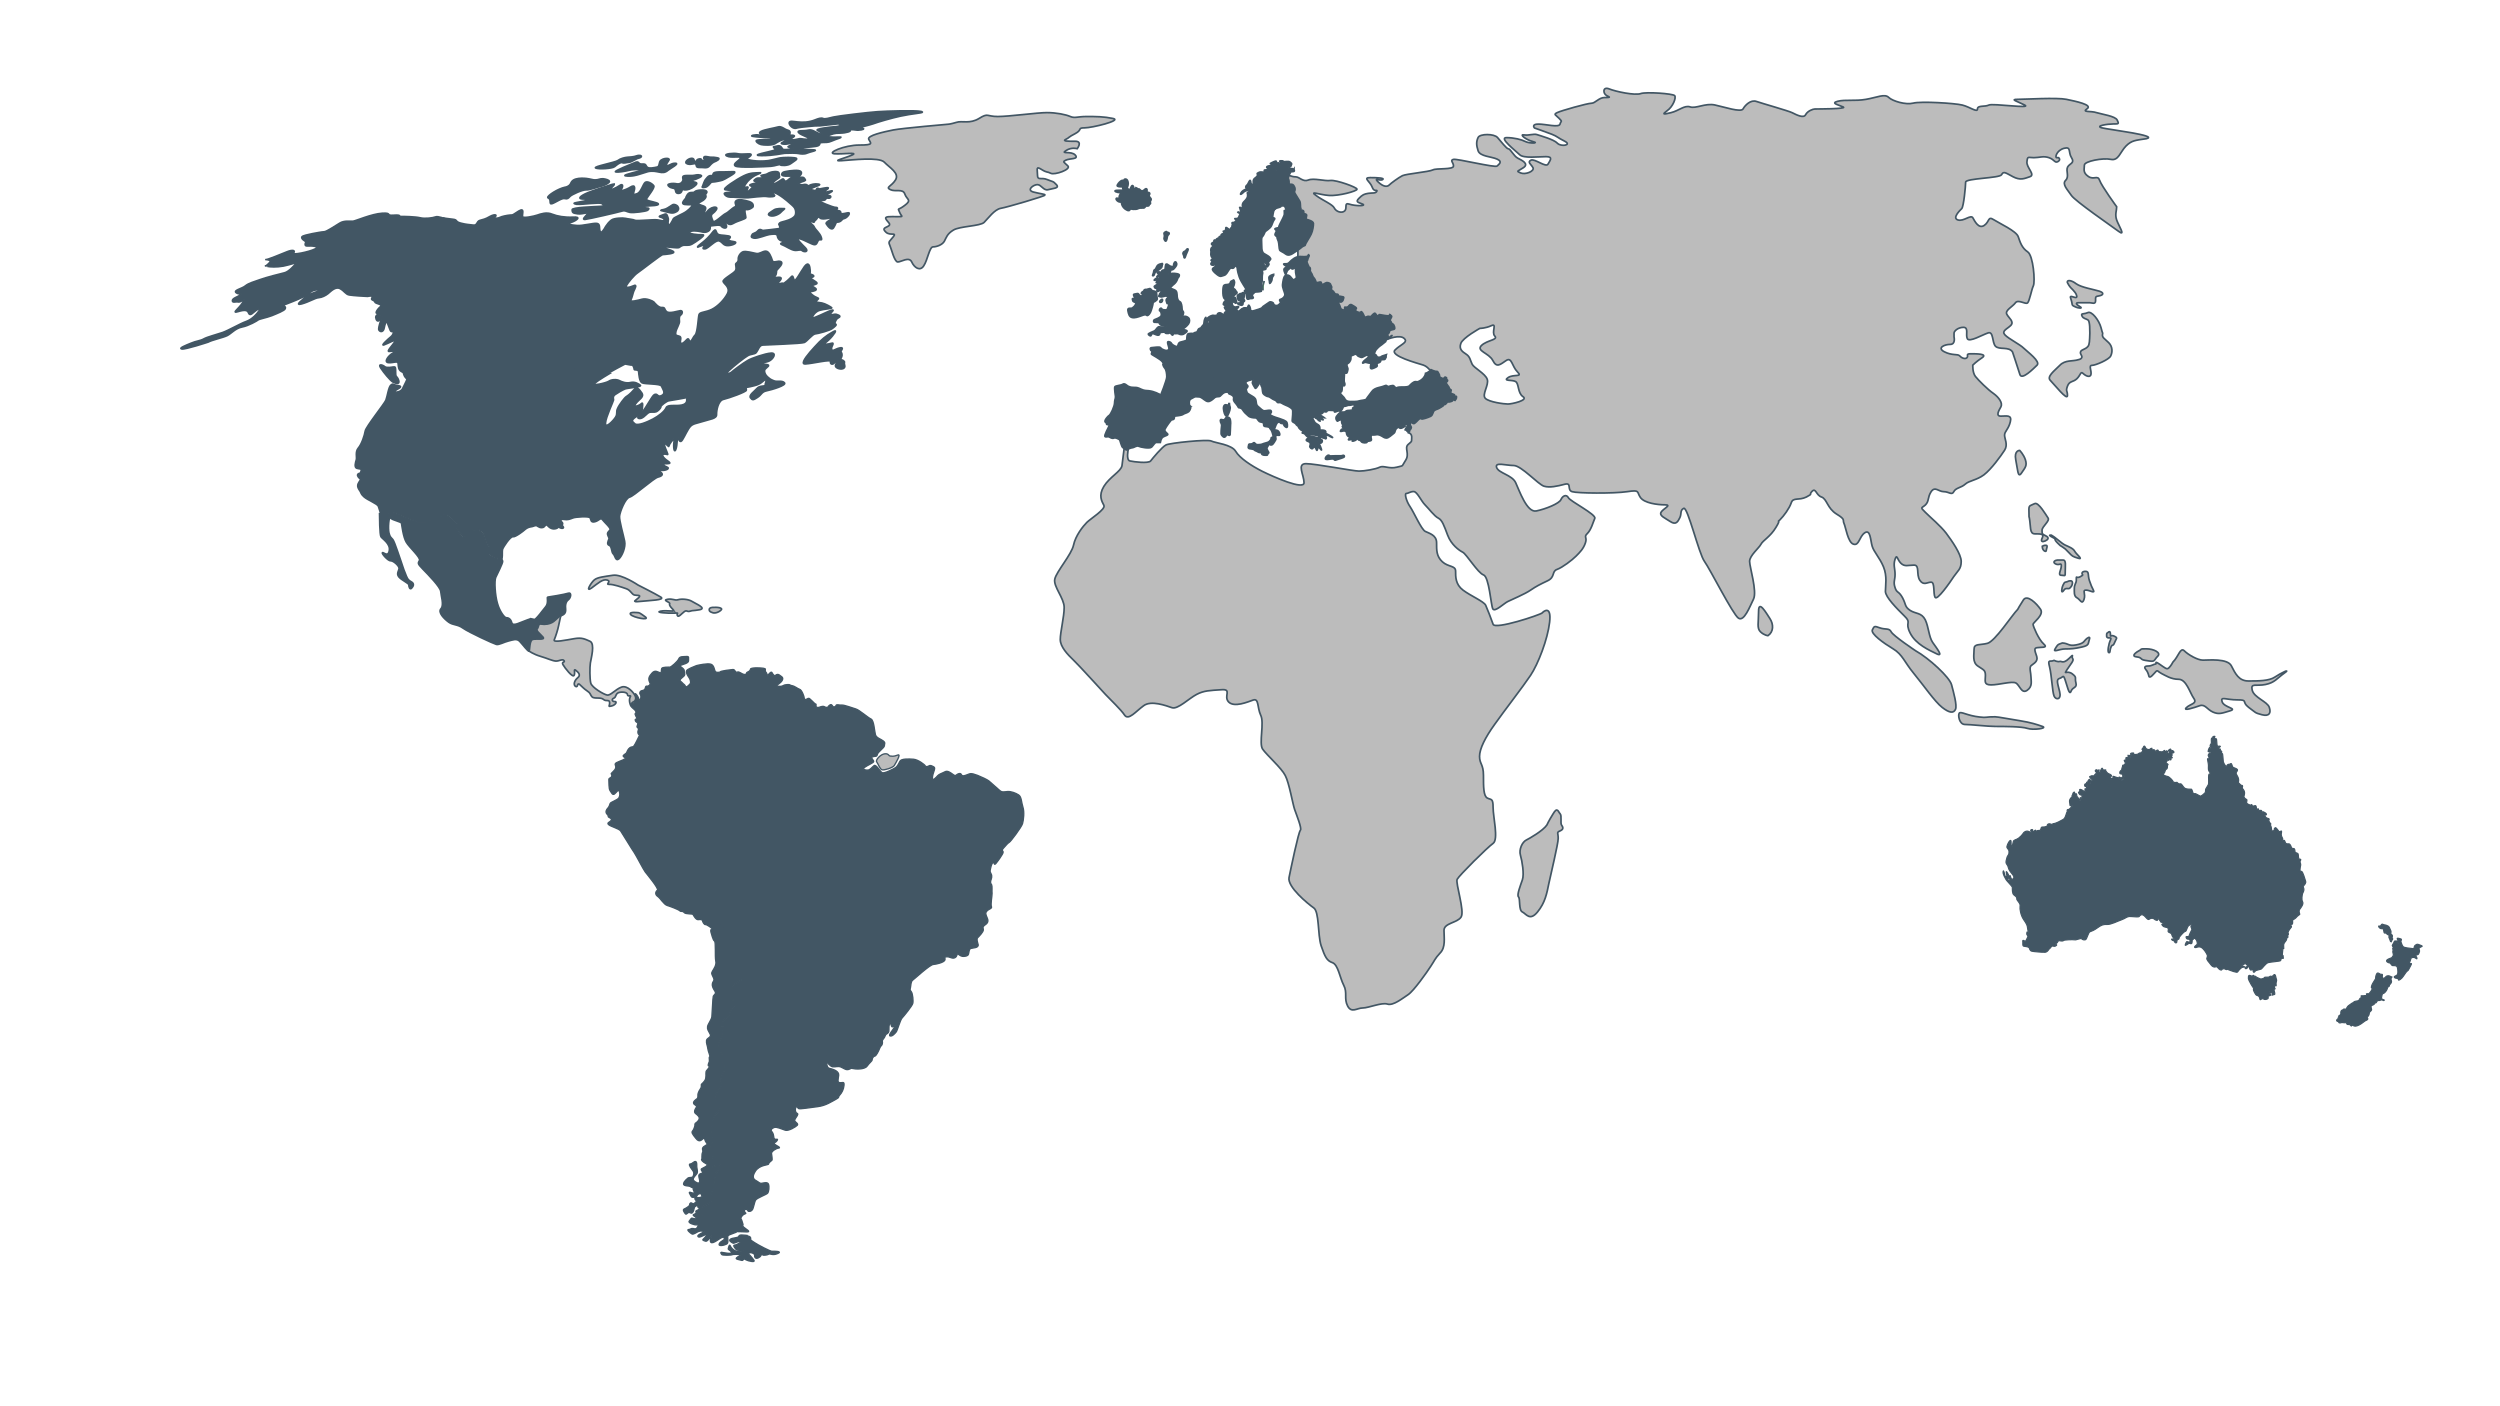 <?xml version="1.0" encoding="utf-8"?>
<!-- Generator: Adobe Illustrator 24.3.2, SVG Export Plug-In . SVG Version: 6.00 Build 0)  -->
<svg version="1.1" id="Layer_1" xmlns="http://www.w3.org/2000/svg" xmlns:xlink="http://www.w3.org/1999/xlink" x="0px" y="0px"
	 viewBox="0 0 1920 1080" style="enable-background:new 0 0 1920 1080;" xml:space="preserve">
<style type="text/css">
	.st0{fill:#BCBCBC;stroke:#425664;stroke-width:1.321;stroke-miterlimit:10;}
	.st1{fill:#425664;stroke:#425664;stroke-width:1.043;stroke-miterlimit:10;}
	.st2{fill:#BCBCBC;stroke:#425664;stroke-width:1.043;stroke-miterlimit:10;}
	.st3{fill:#6DE063;stroke:#425664;stroke-width:1.043;stroke-miterlimit:10;}
	.st4{fill:#425664;stroke:#425664;stroke-width:1.321;stroke-miterlimit:10;}
	.st5{fill:#BCBCBC;stroke:#425664;stroke-width:0.509;stroke-miterlimit:10;}
	.st6{fill:#425664;stroke:#425664;stroke-width:1.321;stroke-miterlimit:10;}
	.st7{fill:#425664;stroke:#425664;stroke-width:1.641;stroke-miterlimit:10;}
	.st8{fill:#6DE063;stroke:#425664;stroke-width:1.321;stroke-miterlimit:10;}
	.st9{fill:#6DE063;stroke:#425664;stroke-width:0.509;stroke-miterlimit:10;}
	.st10{fill:#425664;stroke:#425664;stroke-width:0.926;stroke-miterlimit:10;}
</style>
<g id="Layer_5">
	<path class="st0" d="M1614.3,98.2c-5.7-1.5,4.4-3,8.7-3c4.4,0,4.4,0,3-3s-11.6-4.4-15.9-5.7c-4.4-1.5-11.6,0-7.2-3
		c4.4-3-8.7-5.7-15.9-7.2c-7.2-1.5-32,0-37.7,0c-5.7,0,0,1.5,5.7,4.4c5.7,3-24.6-1.5-27.6,0c-3,1.5-8.7,0-8.7,3s-5.7-1.5-11.6-3
		s-32-3-37.7-1.5c-5.7,1.5-15.9-1.5-18.9-4.4c-3-3-8.7,0-17.4,1.5c-8.7,1.5-15.9,0-21.8,1.5c-5.9,1.5,1.5,3,4.4,4.4
		c3,1.5-20.3,1.5-21.8,1.5c-1.5,0-5.7,1.5-7.2,4.4c-1.5,3-7.2,0-10.2-1.5c-3-1.5-23.3-7.2-27.6-8.7c-4.4-1.5-8.7,3-10.2,5.7
		c-1.5,3-14.6-1.5-21.8-3c-7.2-1.5-14.6,3-18.9,1.5s-8.7,3-14.6,4.4c-5.9,1.5-7.2,1.5-3-1.5c4.4-3,7.2-10.2,5.7-11.6
		c-1.5-1.5-21.8-3-26.1-1.5c-4.4,1.5-18.9-1.5-24.1-3.6s-4.9,3.6-2,5.1c3,1.5,3,1.5-1.5,1.5s-7.2,4.4-10.2,4.4
		c-3,0-23.3,5.7-26.3,7.2c-3,1.5-1.3,1.5,1.5,4.4c2.8,3,1.5,1.5,0.7,4.4s-10.8,0-16.6,0c-5.7,0-3,3-3,3s8.7,3,13.3,4.8
		c4.6,1.8,4.1,2.5,10,5.4c5.7,3-3,4.4-5.7,1.5c-2.8-3-13.1-5.7-15.6-6.6s-6.2,0.8-10,0.2c-3.9-0.7,1,3.6,6.7,5.1
		c5.7,1.5-3,1.5-5.7,0c-2.8-1.5-8.7-3-14.6-3c-5.9,0,7.2,10.2,10.2,13.1c3,3,14.6,1.5,20.3,1.5c5.7,0,3,3,1.5,5.7
		c-1.5,3-10.2-4.4-13.1-3c-3,1.5,0,3,1.5,5.7s-5.7,5.7-9.5,4.1c-3.8-1.6-2.1-1.1,2.3-4.1c4.4-3-1.5-5.7-4.4-7.2
		c-3-1.5-5.7-7.2-7.2-7.2c-1.5,0-5.7-5.7-8.4-8.7c-2.6-3-13.5-3-14.9,0s-1.5,5.7,0,10.2c1.5,4.4,10.2,4.4,14.6,6.4
		c4.4,2,1.5,3.8,0,5.3c-1.5,1.5-30.5-5.7-33.5-5.1c-3,0.7,0,2.3,0,5.1c0,3-13.1,1.5-15.9,3c-3,1.5-20.3,3-23.3,4.4
		c-3,1.5-8.7,5.7-10.2,7.2c-1.5,1.5-4.4,1.5-8.4-2.3c-3.9-3.8,1.1-0.7,3.3-1.8c2.1-1.3-3.6-1.6-9.5-1.6c-5.9,0,0,3,1.5,7.2
		c1.5,4.4,4.4,1.5,3.6,3.3c-0.8,1.8-3.6,1.1-6.6,1.6c-3,0.5-4.4,1-7.2,3.9c-3,3,0,3,3,4.4c3,1.5-5.7,1.5-10.2,0
		c-4.4-1.5-1.5,3-3.6,5.1s-6.6,0.8-8-2.1c-1.5-3-8.7-5.7-14.1-9.7c-5.4-3.9,2.6-0.5,10,0c7.5,0.5,21.5-3.3,21.5-4.8
		c0-1.5-15.9-7.2-20.3-6.7c-4.4,0.7-13-2.1-17.2-0.3c-4.1,1.6-6.7-2.5-9.7-2.5s-5.7-1.5-5.7-1.5l-5.3,2.8l7.4,18.4l1.5,14.6
		c0,0,1.5,15.9,3,17.4c1.5,1.5,0.7,14.1,0.7,14.1l6.2,5.4l10.5,31.3c17.2,7.5,34.3,14.9,51.5,22.5c0.8-0.3,10.5-4.3,13.8-0.7
		c0.3,0.3,0.8,0.8,0.8,1.5c0,2-4.4,3.6-8,7.2c-4.4,4.4,17.4,10.2,21.8,11.6c4.4,1.5,7.2,7.2,7.2,7.2l-10.3,22.3l-8.2,11l-0.2,11.5
		c0,0,2.8,0.3,2.5,3.9c-0.2,3.6,0.2,2.3-2.8,5.1s1.5,7.2-2,12.3c-3.3,5.1-1,3.6-6.7,5.1s-10.2-1.5-13.1,0s-11.6,3-15.9,3
		c-4.3,0-33.5-5.7-40.7-5.7c-7.2,0-1.5,8.7-1.5,14.6s-23.3-4.4-32-8.7c-8.7-4.4-17.4-10.2-20.5-15.4c-3.1-5.3-15.8-6.4-18.7-7.9
		c-3-1.5-32,1.5-34.8,3c-3,1.5-10.2,10.2-11.8,12.3c-1.8,2.1-12.8,0.7-15.9,0c-3.1-0.7-1.3-8.9-1.3-8.9l-2.8-3.6
		c0,0-1.5,11.6-2,16.1c-0.7,4.4-9.5,8.7-13.9,15.9s-1.5,11.6,0,14.6c1.5,3-10.2,10.2-13.1,13.1c-3,3-8.7,10.2-10.2,17.4
		c-1.5,7.2-13.1,20.3-14.4,26.1c-1.3,5.7,7.2,14.6,7.2,21.8c0,7.2-3,18.9-3,24.6c0,5.7,5.7,11.6,10.2,15.9s20.3,21.8,24.6,26.4
		c4.3,4.6,11.6,11.3,14.6,15.8c3,4.4,8.7-3,14.6-7.2c5.7-4.4,17.4,0,21.8,1.5c4.4,1.5,13.1-7.2,18.9-10.2c5.7-3,10.2-3,18.9-3.6
		c8.7-0.7,1.5,4.9,5.7,9.4c4.3,4.4,14.6,0,18.9-1.5c4.4-1.5,3,5.7,5.7,11.6c3,5.7-1.5,21.8,1.5,26.1c3,4.4,14.6,14.6,17.4,20.3
		c3,5.7,5.7,21.8,7.2,26.1c1.5,4.3,5.7,14.6,4.4,15.9c-1.5,1.5-7.2,29-8.7,36.3c-1.5,7.2,14.6,20.3,18.9,23.3c4.4,3,3,20.3,5.7,29
		c3,8.7,4.4,11.6,8.7,13.1c4.4,1.5,5.7,11.6,8.7,17.4c3,5.7,0,10.2,3,15.9c3,5.7,7.2,1.5,11.6,1.5c4.4,0,14.6-4.4,18.9-3
		c4.4,1.5,11.6-4.4,15.9-7.2c4.3-2.8,14.6-17.4,17.4-21.8c3-4.4,3-5.7,7.2-10.2c4.4-4.4,3-11.6,3-17.4c0-5.7,10.2-5.7,13.1-10.2
		c3-4.4-4.4-26.1-3-29c1.5-3,23.3-24.6,27.6-27.6c4.3-3,0-20.3,0-27.6s-1.5-5.7-4.4-7.2c-3-1.5-3-8.7-3-17.4c0-8.7-3-8.7-3-14.6
		s4.4-14.6,11.6-24.6c7.2-10.2,21.8-29,27.6-37.7s13.1-27.6,14.6-40.7c1.5-13.1-4.4-8.7-5.7-7.2c-1.5,1.5-36.3,13.1-37.7,8.7
		c-1.5-4.4-4.4-11.6-5.7-14.6c-1.5-3-11.6-7.2-17.4-11.6s-5.7-10.2-5.7-14.6c0-4.4-5.7-3-10.2-7.2s-4.4-8.7-4.4-14.6
		c0-5.9-5.7-7.2-8.7-8.7c-3-1.5-8.7-14.6-11.6-18.9c-3-4.3-4.4-10.2-3-10.2c1.5,0,3-1.5,5.7-1.5s5.7,7.2,8.7,10.2
		c3,3,7.2,8.7,10.2,10.2c3,1.5,4.4,5.7,7.2,13.1s8.7,11.6,11.6,13.1s11.6,15.9,15.9,17.4c4.4,1.5,5.7,23.3,7.2,26.1
		c1.5,2.8,8.7-4.4,11.6-5.7c3-1.5,13.1-5.7,17.4-8.7c4.4-3,7.2-4.4,13.1-7.2c5.9-2.8,3-7.2,7.2-8.7s11.6-7.2,14.6-10.2
		c3-3,5.7-5.7,7.2-10.2c1.5-4.4-1.5-4.4,1.5-7.2c3-3,4.4-8.7,5.7-11.6c1.3-3-18.9-13.1-20.3-15.9c-1.5-2.8-4.4-1.5-5.7,1.5
		s-11.6,7.2-18.9,8.7s-13.1-15.9-15.9-21.8c-2.8-5.9-13.1-7.2-14.6-11.6c-1.5-4.4,7.2-1.5,13.1-1.5c5.9,0,18.9,14.6,23.3,15.9
		c4.4,1.3,10.2,0,15.9-1.5c5.7-1.5,1.5,4.4,5.7,5.7s32,1.5,42.2,0c10.2-1.5,7.2,0,10.2,4.4s13.1,5.7,18.9,5.7c5.7,0-1.5,3-3,5.7
		s3,4.4,7.2,7.2c4.3,2.8,5.7,0,7.2-3s0-5.7,3-7.2c3-1.5,11.6,34.8,15.9,40.7c4.3,5.9,21.8,40.7,26.1,43.6c4.3,3,8.7-8.7,11.6-14.6
		s-3-24.6-3-29s7.2-10.2,8.7-13.1c1.5-3,7.2-5.7,11.6-13.1c4.4-7.2,0-3,3-5.7c3-3,7.2-8.7,8.7-13.1s5.7-1.5,11.6-4.4
		c5.7-3,1.5-1.5,4.4-4.4s3,3,7.2,4.4s4.4,8.7,11.6,13.1c7.2,4.4,4.4,4.4,5.7,7.2c1.3,2.8,3,14.6,7.2,15.9c4.4,1.5,4.4-5.7,8.7-8.7
		c4.4-3,4.4,5.7,5.7,10.2s5.7,8.7,8.7,15.9c3,7.2,1.5,14.6,1.5,18.9s8.7,13.1,14.6,18.9c5.9,5.7,0,4.4,4.4,13.1
		c4.4,8.7,14.6,13.1,20.3,15.9c5.7,2.8,0-4.4-3-8.7c-3-4.4-3-11.6-5.7-17.4c-3-5.7-7.2-4.4-11.6-7.2c-4.4-3-3-4.4-5.9-9.8
		c-3-5.4-4.3-3.3-5.7-7.7c-1.5-4.4,0-5.7,0-10.2s-1.5-7.2,0-11.6c1.5-4.4,1.5,0,4.4,3c3,3,5.7,1.5,10.2,1.5s1.5,7.2,4.4,11.6
		s5.7,1.5,8.7,1.5c3,0,1.5,8.7,3,11.6c1.5,3,11.6-11.6,14.4-15.9c3-4.4,5.7-5.7,5.7-11.6c0-5.7-7.2-15.9-11.6-21.8
		c-4.4-5.7-11.6-11.6-15.9-15.9s-3-3,0-5.7c3-3,1.5-5.7,4.4-10.2c3-4.4,5.7,0,9.7,0s6.2,3,7.7,0c1.5-3,5.7-3,8.7-5.7
		c3-2.8,8.7-3,14.4-7.2c5.7-4.3,13.1-14.6,15.9-18.9c2.8-4.3,0-8.7,0-11.6c0-3,3-4.4,4.4-10.2c1.5-5.7-3-4.4-7.2-4.4
		c-4.3,0-1.5-4.4,0-7.2c1.5-2.8-1.5-7.2-5.7-10.2c-4.4-3-11.6-10.2-13.9-13.1c-2.3-3-2-8.7-2-8.7s3-3,7.2-5.7c4.4-3-4.4-3-8.7-3
		c-4.4,0-1.5,1.5-3,3s-4.4,0-5.7-1.5c-1.5-1.5-5.7,0-11.6-3c-5.9-3,0-5.7,4.4-5.7s3-5.7,3-5.7v-3c0-1.5,3-4.4,7.2-4.4
		c4.3,0,1.5,5.7,3,8.7c1.5,3,11.6-3,15.9-4.4c4.3-1.5,3,7.2,5.7,10.2c3,3,10.2,0,13.1,4.4c0,0,4.4,13.1,5.7,17.4
		c1.5,4.4,10.2-4.4,13.1-7.2c3-2.8-7.2-10.2-10.2-13.1c-3-3-11.6-7.2-14.4-10.2s1.5-4.4,4.4-7.2c3-3-1.5-5.7-3-8.7s4.4-5.7,6.6-8.7
		c2.1-3,7.9,1.5,9.4,0c1.5-1.5,3-10.2,4.4-13.1c1.5-3,0-23.3-4.4-26.1c-4.4-3-5.7-7.2-7.2-11.6c-1.5-4.4-14.4-10.2-18.9-13.1
		s-3,1.5-7.2,4.4s-7.2-3-8.7-5.7c-1.5-3-7.2,3-11.6,1.5c-4.4-1.5,1.5-7.2,3-8.7c1.5-1.5,3-17.4,3-20.3c0-3,26.1-3,27.6-5.7
		c1.5-3,3-1.5,8.7,1.5c5.7,3,8.7,1.5,13.1,0s-3-7.2-2.3-11.6c0.5-4.4,0.8-3,5.3-3c4.4,0,7.2-1.5,11.6,0c4.4,1.5,4.4,4.4,6.9,3
		c2.5-1.5,0.5-3,0.5-3s0,0-1.5,0s0-5.7,5.7-7.2c5.7-1.5,3,3,5.7,7.2c2.8,4.3-1.5,4.4-3,7.2c-1.5,3,1.5,7.2-1.5,10.2
		c-3,3,1.5,7.2,4.4,11.6c3,4.4,30.5,23.3,36.3,27.6c5.7,4.3,0-4.4-1.5-8.7c-1.5-4.4,0-7.2,0-10.2c0,0-11.6-15.9-13.1-20.3
		c-1.5-4.4-4.4,0-8.7-3c-4.4-3-3-5.7-3-8.7c0-3,14.4-5.7,20.3-4.4s7.2-5.7,11.6-10.2c4.4-4.4,7.2-4.4,15.9-5.7
		C1657.9,104.1,1620,99.6,1614.3,98.2z M1158.1,310.3c-3,0-14.6-1.5-17.4-4.4c-2.8-3,3-10.2,1.5-14.6c-1.5-4.4-10.2-8.7-11.6-11.6
		c-1.5-3-1.5-5.7-4.6-7.7c-3.1-2-5.6-3.9-4.1-8.2c1.5-4.4,14.6-11.6,14.6-11.6s4.4,0,8.9-2.1c4.6-2.1-0.2,5.1,2.6,8
		c2.8,3-5.7,3-10.2,7.2c-4.4,4.3,5.7,5.7,8.7,11.6c3,5.9,5.7,3,10.2,0c4.4-3,4.4,4.4,8.7,8.7c4.4,4.4-3,1.5-7.2,4.4s3,1.5,5.7,3
		c2.8,1.5,1.5,8.7,5.7,11.6C1174.2,307.4,1161.1,310.3,1158.1,310.3z"/>
	<path class="st1" d="M634.4,814.9c0,0,3,4.1,5.1,4.4s4.1-0.8,6.4,0.2c2.3,1,3.8,2.5,5.9,1.8c2.1-0.7,1.5-1.1,3.1-0.7
		c1.6,0.5,9,1,11-1.8c2-2.8,3.9-3.9,3.9-4.9s0.8-2.6,2-2.8c1,0,3-3.9,3.8-6.1c0.8-2.1,1.5-1.6,2-3.3s-0.7-2.1,0.8-3.8
		c1.5-1.6,1.3-3.3,2.5-3.8c1-0.7,2-1.1,1.8-3.8c-0.2-2.6,0.7-5.9,1.3-4.3s0.7,3.1,1.8,2.5c1-0.7,2.5-1.8,1.1,0.5
		c-1.3,2.3-4.9,6.1-3.3,6.6s3.6-1.8,4.6-3c1-1.1,3.1-9.2,4.6-10.8s7.9-9.5,8.2-11.2c0.5-1.6,0-7.4-1.1-8.9c-1.1-1.5-1.1-1.5-0.7-3.1
		s0.2-4.8,1.8-5.9c1.5-1.1,13.3-12,15.8-12c2.5-0.2,7.7-1.5,8.7-3.1s-1.1-2.6,1.5-2.8s4.3,1.8,6.4,0.7s1.3-3.8,2.5-2.8
		c1.1,1,2.8,2,4.3,1.8s3.1-0.2,3.6-1.8c0.5-1.6,0.3-3.8,1.8-4.3c1.5-0.5,6.2-0.3,5.6-3c-0.7-2.6-1.3-4.3-0.3-5.3
		c1-1,4.4-4.4,4.3-6.1c-0.2-1.6-0.7-2.1,0.8-3.3c1.5-1.1,3.6-2.3,2.3-5.4c-1.3-3.1-1.8-4.1-0.3-5.7s4.1-1.8,3.4-3.4
		c-0.7-1.6,0.5-7.9,0.5-10c-0.2-2.1,0.2-5.4-0.3-6.6c-0.7-1.1-1.1-1.6-0.7-3.3c0.5-1.6,1.3-3.3,0.2-5.3s-0.7-2.1-0.3-4.3
		c0.3-2.1,1.8-5.4,2.3-4.4s0.7,2.1,1.6,1c1-1.1,5.9-7.7,5.7-8.9c0-1-1.6-1,0.3-3.1c2-2.3,3.4-3.9,4.4-4.4s9.4-11.6,10.2-14.4
		c0.8-2.8,1.5-9,0.3-12.6s-1-7.9-3.3-9.4c-2.3-1.5-5.9-2.8-8.5-2.6c-2.6,0.2-4.1,0.8-5.9-0.7c-1.6-1.5-7.2-6.4-8.4-7.4
		s-6.1-3.3-8.7-4.3c-2.6-0.8-4.3-1.8-6.4-1.1s-4.1,1.8-5.3,1.3c-1.1-0.5-0.7-2.1-2.8-1.5s-2,2.3-4.1,0.8c-2.1-1.5-4.4-3.4-6.4-2.3
		c-2,1.1-4.6,1.8-5.6,3c-1,1.1-4.4,5.1-4.1,1.3c0.3-3.8,2.8-7.1,1.1-8s-2.8-1.5-3.8-0.8s-2.5,0.8-2.8,0c-0.3-0.8-5.4-4.8-9-5.1
		c-3.8-0.3-9.5-0.5-10.5,1.6c-1,2.1-2.3,4.4-3.4,4.9c-1,0.7-8.7,4.8-10.3,3.8c-1.6-1-4.6-6.6-6.1-5.4c-1.5,1.1-3,3.3-4.6,3.4
		c-1.6,0.2-4.8-0.2-2.8-2c2-1.6,7.2-3.6,7.1-4.6c0-1-2.8-3-0.8-3.6c2-0.7,3.1,0.3,3.6-1.8c0.5-2.1,5.4-5.1,5.4-6.7s1-2.1-0.8-3.6
		c-1.8-1.5-5.4-2.3-6.1-4.9c-0.7-2.6-1.1-11-3.4-12c-2.3-1-8.9-6.9-11.6-7.7c-2.8-0.8-8.7-3.1-10.8-3c-2.1,0.2-4.1-0.8-4.4,0.3
		c-0.3,1-1.8,1.6-2.5,0.7s-1-2-2.6-0.8c-1.6,1.1-0.5,1.6-2.1,1.6s-1.6-1-3.3-0.8c-1.6,0.2-2.6,1.1-4.1,0.8c-1.6-0.5-0.2-2.6-1.1-2.6
		s-4.6-4.9-5.6-4.4c-1,0.7-3.1,1.6-3.1,0.2c0-1.5-2-6.7-3.6-7.1c-1.6-0.5-3.8-2.5-5.9-2.8s-0.7-1-3.8-0.8c-3.1,0.2-2.6,1.1-4.6,1.3
		c-2,0.2-4.3-0.3-3.3-0.8c1-0.5,1.5-1.1,2.5-1.8s3.4-3.4,1.3-4.8s-2.3-2.1-3.8-1.6c-1.6,0.5-0.3,2-2.1,0.5c-1.8-1.5-1.3-3.1-2.8-2
		s-2,3.3-2.6,1.1c-0.7-2.1-0.5-0.5-1.1-2c-0.7-1.5,1-2.1-1.8-2.5s-9.5-0.5-9.7,0.7c-0.2,1-0.7,1.6-2.3,2.3c-1.5,0.7-0.3,2.1-2.5,1.8
		s-3.8-2.5-5.4-1.8s-1.6-2.1-3.3-2s-9.4,1.1-9.8,1.8c-0.5,0.5-3.1,0.7-3.8-0.3s-0.8-4.8-3.4-5.6s-9.5,0.7-11,1.1
		c-1.5,0.7-7.2,2.6-7.7,4.1c-0.5,1.5,1.3,4.1,2,5.1s1.8,3.6,0.8,4.8c-1,1.1-3,3.3-3.6,1.8c-0.7-1.5-1.6-1.5-2.3-2.5
		c-0.7-1-2.8-1.5-1.3-3.1c1.5-1.6,3.6-2.3,3-4.4c-0.7-2.1,0.3-2.1-1.3-3.6c-1.6-1.5-3-1.8-1.6-2.5c1.5-0.7,6.1-1.5,5.9-3.6
		c-0.2-2.1,0.8-3.3-1.8-3.1s-4.9-0.2-5.7,1.8c-0.8,2-5.9,6.4-6.9,6.4c-1,0-5.7-0.2-6.2,1c-0.5,1.1,0.2,3.6-1.3,3.3
		c-1.6-0.5-3.8-2.5-6.2,0.3c-2.5,2.8-2.5,3.8-2.3,5.4c0.2,1.6,1.8,2.6,0.3,3.9c-1.5,1.3-2.1,0.3-2.6,0.8c-0.5,0.5-0.3,2.1-1.5,2.8
		c-1,0.7-2.6,0.2-3.1,1.8s0.7,1.5,0.7,3.1c0.2,1.6-0.8,4.3-1.5,2.1c-0.7-2.1-2.5-4.6-3-4.1s0.8,3.4,0.3,4.6c-0.5,1.1-0.8,2.8-2,2.8
		c-1.1,0-2.6,0.7-1.5,2.1c1.1,1.5,2.8,2.5,3.4,3.4c0.7,1,0.7,1.5,0.2,2.1c-0.5,0.5-0.5,0.5,0.2,2.1c0.7,1.5,1.1,1.5,0.7,2.1
		c-0.5,0.5-1.6,0.2-1,1.6c0.7,1.5,2.1,1,1.8,2.5c-0.3,1.5-1,2.1-0.3,2.6c0.7,0.5,1.1,1,0.7,2.1c-0.5,1.1-0.3,2.6,0.2,3.1
		c0.5,0.5,1.1,0.5,0.7,1.5c-0.5,1.1-0.5,0.5-0.5,0.5s-2.8,5.9-3.8,7.1c-1,1.1-1.6,0.2-3.1,1.3c-1.5,1.1-2,2.8-2.5,3.8
		s-3.1,1.8-2.5,2.8c0.7,1,2.6,0.8,1.1,2c-1.5,1.1-6.7,2.5-7.2,3.6c-0.5,1.1,0.7,1.6,0.2,3.4c-0.3,1.8-3.9,4.1-3.4,4.6s0.7,1,0.2,2.1
		c-0.5,1.1-2.1,0.7-2,2.3c0.2,1.6-0.2,6.9,1,8.4c1.1,1.5,1.8,3.6,3.3,2.5c1.5-1.1,3-3.9,3.6-2.3c0.7,1.5,0.8,3.6-0.2,5.3
		c-1,1.6-6.4,3.3-6.7,4.3s-0.8,2.6-1.8,3.6c-1,1-2,2.8-0.8,4.3c1.1,1.5,1.1,1,1.1,2s3.3,1.3,2.3,3c-1,1.6-3.6,1.8-2,3.3
		c1.6,1.5,8,3.1,9.2,4.8s9.4,15.3,10.5,16.7c1.1,1.5,7.2,13.3,8.4,14.8c1.1,1.5,10.8,13,9.4,14.1c-1.5,1.1-2,3.3,0.3,4.8
		c2.1,1.5,4.6,6.1,7.2,6.9c2.6,0.8,8.7,3.1,9.7,4.1c1,1,2.1-0.2,3.3,1.3s6.4,0.7,6.9,1.6c0.5,1,2.3,4.1,3.9,3.9s3.1-0.2,3.3,0.8
		c0.2,1,1.3,3.1,2.3,3c1-0.2,4.9,2.8,4.9,2.8l4.4,3c0,0,12.8,28.7,12.5,30.4s-0.5,1.1-0.5,1.1l22.5,13.5l42.2,49.6L634.4,814.9z"/>
	<path class="st2" d="M684.6,580.7c-2.6,0.2-1.6-2-4.9-1.8c-3.3,0.2-7.5,4.8-6.4,6.2c1.1,1.5,2.5,5.6,4.1,6.1s8.4-1.6,9.4-3.3
		s5.7-9.4,2.6-8C686.2,581.2,684.6,580.7,684.6,580.7z"/>
	<path class="st3" d="M562.4,762.4C562.2,762.5,562.2,762.4,562.4,762.4L562.4,762.4z"/>
	<path class="st1" d="M664.6,766c-1,1.6-13.6,9.8-15.6,12c-2,2.1-10.3,11.2-10.7,13.9c-0.3,2.8-1.3,4.3-1.6,6.9
		c-0.3,2.6-0.3,3.8-0.2,5.7c0.2,2.1-0.3,4.3-0.8,4.8c-0.5,0.5,0.2,2.6-0.3,4.3s-0.8,2.6-0.2,4.8s1.6,2,3.3,2.5
		c1.6,0.5,5.9,1.8,5.6,4.9c-0.3,3.1-1.3,5.4,0.8,5.7s3.6-1.3,3.3,2c-0.3,3.3-1.8,5.9-3.3,7.5c-1.5,1.6,0.2,1.6-3,3.3
		c-3.1,1.6-7.5,4.8-13.9,5.6c-6.4,0.8-13.6,2-14.6,1.5c-1-0.5-1.1-2.6-2.1-1s-0.3,3.8,0.3,4.3c0.7,0.5,1.6,0.5,0.7,2.1
		c-1,1.6-2.5,3.3-1.8,4.3s2.8,2,1.8,3.1c-1,1.1-6.6,4.6-9.2,3.8c-2.6-0.8-6.6-2.8-8.5-2.1c-2.1,0.7-2.8,2.1-2,3
		c0.7,0.8,1.3,1.8,1.5,3.4s0.2,2.1,1.1,2.6c1,0.5,2.6-0.7,1.6,1s-3.1,1.8-2,2.8c1.1,1,5.4,2.8,3.3,3c-2.1,0.2-5.6,2.5-5.6,4.1
		c0.2,1.6,0.8,4.8,0.3,5.3c-0.5,0.5-2.5,1.8-2.5,2.8s-6.9,0.5-10.2,5.6c-3.3,5.1-0.7,6.6,1,7.5s2.3,2,3.8,1.8
		c1.5-0.2,4.6-1.3,5.3,0.7s0.3,5.7-0.7,6.9c-1,1.1-8.2,3.6-9.2,5.3s-1.6,6.4-2.6,7.5s-1.5,1.1-2.6,1.1c-1,0-0.7-1.5-2.1-1.5
		c-1.5,0-1.5,1.1-1,2.1c0.7,1,1.5,0.8-0.2,1.5c-1.8,0.7-3.3,3-2.6,3.9c0.7,1,0.7,2.1,1.3,3.6s-1,1.1,0.7,2.6s6.1,3.8,2.3,3.6
		c-3.8-0.2-6.9-0.2-6.9-0.2c0.2,0,0.2-0.2,0.3-0.3c2-1.6-0.7-2.1-6.4-1.6c-5.7,0.3-10-0.5-10-0.5c-3.8-1.3-2.3-3-3-6.1
		c-0.7-3.1-3.8-1.3-5.9-0.7c-2.1,0.7-3-5.1-3.1-7.7c-0.2-2.6,3.4-2.8,6.1-4.6c2.6-1.8,2.3-5.4,1.6-6.9c-0.7-1.5,0-1,0.8-2.6
		c0.8-1.6,1-2.8,1.3-5.4c0.3-2.6,0.3-3.1,1.1-5.9c0.8-2.8-0.7-1.5,1.3-3.3c2-1.8,0.3-2.6-2.3-3c-2.6-0.3,0.3-2.1,3.6-2.3
		c3.3-0.2-1.1-2-4.4-3.9s0,0,0.3-3.8c0.3-3.8-0.7-2.1-2.3-3.6s-0.2-2.6,1.1-5.4c1.3-2.8,0.5-3.1-0.3-6.7c-0.8-3.6,0.7-6.9,1-10
		c0.3-3.1,1.8-5.4,4.3-7.7c2.5-2.3,0.3-4.3-1-7.4c-1.3-3.1-2.3-3.9-0.5-6.7c1.8-2.8,4.4-5.1,3.8-7.1s-0.8-4.1,1.1-7.4s2.1-8.5,0.5-9
		c-1.6-0.5-0.2-3.6-0.8-5.7c-0.7-2.1-3.4-5.1-3.3-7.5c0.2-2.5,2-4.4,3-6.6c1-2.1,0.8-2.6-0.3-6.2c-1.3-3.6,0,0,1-1.6s0,0-0.2-2.6
		c-0.2-2.6,3-3.9,4.4-5.6c1.5-1.6,1.3-4.8,3.8-7.1c2.5-2.3,1-0.7,0.3-2.6s-1.1-0.5-0.7-2.1s1-1.1,0.3-4.3c-0.3-1.1-0.5-1.6-0.7-1.8
		c0,0,0.3,0,0.5-0.3c1-1.1,1-2.1-0.8-3.6c-1.6-1.5,6.1-5.1,8-6.2c2-1.1,1.8-5.4,1.1-7.4c-0.2-0.5-0.3-0.7-0.5-0.8
		c0.2-1.1,0.5-2.3,1.1-2.6c1-0.7,2.5-1.8,3.4-2.8c1-1,2-3.3,3-2.3s3.8,0.8,5.4,1.3c1.6,0.5,2-1.1,3.8,1.3c1.8,2.5,3,4.6,3.8,1.8
		c0.8-2.8-1.3-3.1,2-3.3c3.3-0.2,7.2-1.5,7.9,0c0.7,1.5,3.1,0.3,3.8,2.5c0.7,2.1,0.2,3.1,2.3,4.1c2.1,1,4.8,0.8,5.4,2.8
		c0.7,2.1,6.9,0.2,8.5,1.6c1.6,1.5,6.6,3.8,9.4,5.3c2.8,1.5,2.8,1.5,4.3,1.8c1.5,0.3,2.6-0.2,1.6,2c-1,2.1-3.4,4.4-3.3,6.1
		c0.2,1.6-0.3,2.6-1.3,4.3c-1,1.6-2.5,2.8,1.1,2.6c3.6-0.2,7.1-0.2,8.9,0.3c1.8,0.5,3.4,1.5,4.4,0.3c1-1.1,1.8-1.5,2.8-0.8
		s2,0,3-1.6c1-1.6,4.6-2.5,4.9-4.6c0.3-2.1-0.5-7.9,1.1-7.4c1.6,0.5,1.5-1.1,2.6-0.2c0,0,2.6,0.3,2.8,2
		C663.6,759.7,665.6,764.3,664.6,766z"/>
	<path class="st1" d="M597.3,962.7c-4.1,1.8-5.7-0.2-6.9,0.5s-3.1,0.8-3.9,0.8c-0.8,0-1.6-1.3-2.1,0.2c-0.7,1.5-3.3,2.8-4.3,1.8
		s-0.2-1.6-0.7-2.6c-0.7-1-2.3-1.6-4.6-1.3l-1.3-13c0,0,3,0.3,3,1.8s-0.5,1.1,2.3,3c2.8,2,12.6,7.1,14.1,7.1
		C594.5,960.9,601.4,960.9,597.3,962.7z"/>
	<path class="st1" d="M570.1,752.2c-2,1.1-9.7,4.8-8,6.2c1.6,1.5,1.8,2.5,0.8,3.6c-0.2,0.3-0.3,0.3-0.5,0.3c-0.2-0.2-0.2,0,0,0
		c0.2,0.2,0.3,0.5,0.7,1.8c0.7,3.1,0.2,2.6-0.3,4.3s0,0,0.7,2.1c0.7,2.1,2.1,0.3-0.3,2.6c-2.5,2.3-2.3,5.4-3.8,7.1s-4.6,3-4.4,5.6
		c0.2,2.6,1.1,1,0.2,2.6s-2.3-2-1,1.6c1.3,3.6,1.3,4.1,0.3,6.2c-1,2.1-2.8,4.1-3,6.6c-0.2,2.5,2.6,5.4,3.3,7.5
		c0.7,2.1-0.7,5.3,0.8,5.7c1.5,0.5,1.5,5.7-0.5,9s-1.8,5.4-1.1,7.4s-1.8,4.3-3.8,7.1c-2,2.8-0.8,3.4,0.5,6.7c1.3,3.3,3.4,5.3,1,7.4
		c-2.5,2.1-3.9,4.4-4.3,7.7c-0.3,3.3-1.6,6.4-1,10c0.8,3.6,1.6,3.8,0.3,6.7c-1.3,3-2.8,3.9-1.1,5.4c1.6,1.5,2.6-0.2,2.3,3.6
		c-0.3,3.8-3.6,1.8-0.3,3.8s7.5,3.8,4.4,3.9c-3.1,0.2-6.2,2-3.6,2.3s4.3,1.3,2.3,3s-0.5,0.5-1.3,3.3c-0.8,2.6-0.8,3.3-1.1,5.9
		c-0.3,2.6-0.5,3.8-1.3,5.4c-0.8,1.6-1.3,1.1-0.8,2.6c0.5,1.5,0.8,5.3-1.6,6.9c-2.5,1.6-6.2,2-6.1,4.6c0.2,2.6,1,8.4,3.1,7.7
		c2.1-0.7,5.1-2.5,5.9,0.7c0.8,3.1-0.8,4.8,3,6.1c0,0,4.3,0.8,10,0.5c5.7-0.3,8.4,0,6.4,1.6c-0.2,0-0.2,0.2-0.3,0.3l0,0
		c-2.1,1.5-6.4,2.3-7.4,3.4c-1,1.1,0.8,5.3-1.1,6.4c-2,1.1-6.7,2-5.7-0.2c1-2.1,4.6-3,3.9-3.9c-0.7-1,0.5-1.6-1.6-1
		s-7.1,5.3-8.7,3.8s1.6-6.4,0.2-4.8c-1.5,1.6-3,4.4-4.4,3.9c-1.6-0.5-2.6-0.8-1.6-1.6c1-0.8,4.4-4.8,2-3.6c-2.5,1.1-5.6,3-6.2,1.5
		c-0.7-1.5,6.6-3.6,4.4-3.9s-2.6-0.3-4.3,0.3c-1.5,0.7-3.6,2.3-4.6,1.8c-1.1-0.5-4.4-3.4-2.8-3.4s2-1.1,3.6-0.8
		c1.6,0.5,2.6,0.3,3.1-0.7c0.5-1,2-2.3-0.2-2.1c-2.1,0.2-6.9-1.6-5.9-2.8c1-1.1,1.5-2.8,2.5-2.3c1.1,0.5,3.8,0.8,3.1-0.2
		c-0.7-1-3.3-2-2.3-2.5c1-0.7,2.1-0.7,2-1.6c0-1-0.7-1,0.5-1.6s3.1-1.3,1.5-2.1c-1.6-0.8,0.3-3.1-1.1-2c-1.5,1.1-2.1,0.7-2.5,2.8
		c-0.3,2.1-1.3,3.3-2,3.3c-0.5,0-1.6-1-2.6-0.3c-1,0.7-1.5,1.6-2.1,0.7c-0.7-1-2.3-3-0.8-3.6s4.1-2.3,4.1-3c0-0.5,0.3-2.1,1.5-1.6
		c1.1,0.5,1.1,1,2.1,0.3c1-0.7,2-1.6,1.5-2.1c-0.5-0.5-1.6-1.5-0.7-2.1c1-0.7,1.6-0.2,2.6-0.2s3.1-0.7,2.6-1.1
		c-0.5-0.5-0.2-2.1-1.6-2c-1.6,0.2-2,1.1-2.5,1.8c-0.5,0.7-3.6,1.8-4.3,0.3s-2.3-3.6-0.7-3.1c1.6,0.5,3.8,1.3,3.1-0.2
		c-0.7-1.5-1.1-2.6-0.7-3.1c0.5-0.5-1,0-2.1-1c-1.1-1-5.7-0.2-5.4-2.3c0.3-2.1,3-3.9,3.4-4.4c0.5-0.5,3.1-0.2,3.6-0.8
		c0.5-0.7,1-2.1,0.8-3.3c-0.2-1.1-0.7-1.5-1.8-3.1c-1.1-1.5-2.3-3.6-0.8-3.6s3-2.3,4.1-1.8c1.1,0.5,0.7,2.6,0.8,4.1
		c0.2,1.6,0.8,3.6,0.3,4.8c-0.5,1.1-3.9,3.9-2.8,5.4c1.1,1.5,2.1,1.5,2.8,2c0.7,0.5,2.1,0.3,2-1.6c-0.2-2.1-1.3-3.6-0.3-4.8
		c1-1.1,3.1-0.7,2.5-1.8s-1.6-2-0.7-2.6c1-0.7,6.2-2.5,3.4-3.9s-3.9-3-3.4-3.4c0.5-0.5-0.2-3.6,0.7-5.3c0.8-1.6-1.1-2.6,0.8-4.3
		c2-1.6,3.6-1.3,2-3.3s-0.8-4.1-2.3-3c-1.5,1.1-3,3.3-5.7-0.2c-2.8-3.4-3.4-4.6-2.5-5.6c1-1,1.8-3.8,1.8-4.3c0-0.5-0.2-1.6,1-2.1
		c1-0.7,3.4-2.8,1.8-4.9c-1.6-2.1-3.3-2-3-4.1c0.3-2.1,2.5-3.3,0.8-4.3s-2.3-2-0.8-3.6s2.6-1.1,2.5-3.8c-0.2-2.6,1.8-4.9,2.3-5.9
		s0.3-2.1,0.3-2.6c0-0.5,3-2.3,3.4-4.9c0.5-2.6-0.3-4.8,0.7-5.9c1-1.1,2.5-2.8,2-3.3c-0.5-0.5-1,0-0.7-1.5c0.3-1.5,1-1.6,0.8-3.3
		c-0.2-1.6-0.2-2.1,0.3-2.6c0.5-0.5-1.3-4.1-1.5-6.2c-0.2-2.1-1.3-4.1-1-6.2c0.3-2.1,4.1-2.3,2.8-4.9s-2.3-3.6-2-5.7
		c0.3-2.1,2.8-4.9,3.3-7.5c0.3-2.6,0.7-14.8,1.1-15.9c0.5-1.1,2.5-1.8,1.3-3.8s-2.3-3.6-2-5.7c0.3-2.1,2-2.3,0.8-4.8
		c-1.1-2.5-1.8-3.1-0.8-4.8s3.4-4.9,2.6-8c-0.7-3.1,0.2-14.8-1-15.3c-1.1-0.5-2.5-6.2-2.5-6.2s-1.3-3.1,1.3-3.3
		c2.6-0.2,2.6-1.1,3-2.8c0.3-1.6,3.1-0.7,4.3,1.8c1.1,2.5,0.5,6.9,2.6,7.7c2.1,1,3.4,3.4,2.5,5.1c-1,1.6-0.2,1.6,0.7,4.3
		c0.8,2.5,3.3,7.1,3.8,9.2c0.7,2.1,0.3,4.8,2.5,5.6c1.6,0.7,3-0.5,3.8,0c0.2,0.2,0.3,0.3,0.5,0.8
		C571.9,746.8,572.2,750.9,570.1,752.2z"/>
	<path class="st3" d="M562.4,762.4C562.2,762.5,562.2,762.4,562.4,762.4L562.4,762.4z"/>
	<path class="st1" d="M577.3,968.8c-3.8-0.5-5.4-2-5.9-2s-0.5,1.6-2,1.1c-1.5-0.5-4.8-0.8-3.8-1.8c1-1.1,5.1-3,3-2.8
		c-2.1,0.2-5.3-0.2-6.2,0.3c-1,0.5-7.4,0.5-7.9,0c-0.5-0.5-1.6-2-0.2-1.8c1.5,0.2,8.5,1.8,7.4-0.2c-1.1-2-2.8-1.5-2.3-3
		c0.5-1.6,0.8-3.3,1.5-1.6s2.8,3.4,4.4,3.9s7.9-0.5,4.8-0.8s-4.3,0.3-5.4-1.3c-1.1-1.5-1.8-2.5-0.2-2.6s6.1-3,4.1-3
		c-2.1,0.2-5.1,2-5.7,1.5c-0.7-0.5-3.8-1.8-1.8-3.1c2-1.1,5.7-0.8,6.2-2s1.5-1.1,2.6-1.1s3.8,0.3,3.8,0.3v0.3l1.3,13l0.2,1.3
		c0,0,1.6,1.5,2.3,2.5C578.1,967,581.1,969.3,577.3,968.8z"/>
	<path class="st4" d="M302,253.7c0,0.7,0.8,2.6-1.6,4.8c-2.6,2.1-8.2,7.2-5.6,6.4s10.3-5.3,8.5-2.5c-1.8,2.8-6.7,7.7-4.4,7.5
		s6.9-1,3.1,1.1s-7.5,7.2-3.6,7.5s7.2-1.8,7.4,0.8s0.3,4.6,2.3,5.9c2,1.3,1.3,0,2.1,2.5c0.8,2.6,3.6,4.4,3.6,4.4l142.3-3l11.5-2.8
		c0,0,11.8-6.6,12.3-6.7c0.3-0.2,5.1,1,5.7,0.8c0.7,0,1.5,2.6,1.5,3.3s3.3-0.2,3.4,1.8c0.2,2,0.5,7.4,2.6,8.5s14.1,0.5,14.9,2.5
		s3.6,5.3,0.5,7.1c-3.1,1.8-3.4-0.8-4.8-0.8s-2,0.8-3.8,3.6s-3,4.9-4.3,6.9c-1.3,2-4.9,6.4-5.6,7.1c-0.7,0.7,1.6,2,4.4-0.3
		s3.4-3.6,5.4-3.6c2-0.2,3.4,0.5,5.3-1c2-1.5,2.5-2.8,2.5-3.4s4.4-4.3,6.4-4.4c2-0.2,13.1-2.3,13.1-2.3l28.1-3.6l16.9-4.1
		c0,0,7.2-1.1,10.5-2.6s5.7-5.1,5.7-3.1c0.2,2-1.1,3.4-0.5,3.3s3.3,0.2,0.7,0.8s-5.4,0.2-7.2,2.3c-1.8,2.1-6.4,5.1-4.9,7.1
		c1.5,2,2.1,1.8,5.3-0.3c3.3-2.1,3.1-4.3,7.1-5.1c3.9-0.8,15.8-4.3,13.6-6.2c-2.1-2-5.4-0.3-8.2-1.5c-2.8-1.1-3.4-1.8-4.9-3.1
		s-3-4.4-1.6-5.9c1.3-1.5,4.4-3,1.1-3.4c-3.3-0.5-8.7-1.5-6.7-1.6s5.4,0.3,8.5-1.1s6.2-6.4,1.6-6.1c-4.6,0.3-15.1,3.9-18,5.7
		c-3,1.6-11.8,8.2-12.5,9c-0.7,0.7-5.9,2.5-2.1-1.1s12.1-10.2,14.6-11.6c2.5-1.5,5.3-1,6.6-2.5c1.3-1.5,2.3-5.6,4.9-5.7
		c2.6-0.2,30-1.1,32-2c2-0.8,6.2-6.4,8.4-6.6s11.2-2.6,13.1-4.1c2-1.5,3.8-3,2.5-3.4c-1.3-0.7,0.5-3.4,1.1-4.1s3.9-1.6,1.1-2.8
		s-2.6-0.5-4.8-0.3c-2.1,0.2-2,0.8-1.3-0.7c0.7-1.5,3.8-3.6,0.5-2.6c-3.3,1-14.3,6.9-14.4,5.6s2.3-4.8,5.6-5.7c3.3-1,10-1.3,9.2-2
		c-0.8-0.7-4.9-3.1-7.5-3.6c-2.6-0.5-5.4-0.3-4.1-1.8c1.3-1.5,2.6-1.5-0.2-2.6c-2.8-1.1-6.2-4.3-4.3-4.4c2-0.2,5.3-1,3.9-2.3
		c-1.3-1.3-4.1-1.8-2.1-2.6c2-0.8,4.6-1,1.8-2.8c-2.8-1.8-4.9-3.1-3.6-3.1c1.3,0,3.9-1,1.1-2.1s-1.3,0.2-1.5-3.3
		c-0.2-3.3-1.1-7.2-4.3-3.1c-3.1,4.3-7.2,12.5-8,10.5c-0.8-2-1-3.9-2.1-2.6c-1.1,1.3-5.7,5.7-6.4,5.1s-5.9,1.6-4.6,0.3
		c1.3-1.3,4.4-4.3,2.5-4.8c-2-0.5-5.9,1-4.1-1.1c1.8-2.1,0.5-3.4,1.6-4.8c1.1-1.3,5.1-4.9,3-6.2s-5.9,1.6-6.7-1
		c-0.8-2.6-2.5-7.2-5.1-7.1s-4.6,2.3-7.2,1.8c-2.6-0.5-8.2-2.1-10.2-1.3s-3.8,3.6-3.6,5.6c0.2,2-1.1,2.8-1.8,3.4
		c-0.7,0.7,0.8,3.3-0.3,5.4c-1.1,2.1-10.3,6.7-9.5,8.5c0.8,2,5.6,4.3,3.3,9.2c-2.5,4.8-7.4,9.8-12,12.1c-4.6,2.3-9.2,2-9.8,3.9
		c-0.7,2-1.1,13.8-3,15.8c-2,2-2.5,4.8-3.8,4.8c-1.3,0-0.8-3.3-2.8-1.1s-3.8,3.6-4.6,2.3c-0.8-1.3,1.3-4.6-1.1-5.1
		c-2.5-0.7-3.1-0.7-2.6-3.3s3-6.2,2.8-8.2c-0.2-2-0.3-3.9,1-4.8c1.3-0.8,1.8-3.4-0.2-3.3c-2,0.2-8.5,2.6-10.7,0.7
		c-2.1-2-0.8-3.3-3.6-3.1c-2.6,0.2-5.6-3.6-6.2-4.3c-0.7-0.7-5.6-3-8.9-2.1s-9.8,2.6-8.7,0.5s1.6-5.4,2.3-6.9c0.7-1.5,3-5.6-0.3-3.9
		c-3.3,1.5-6.6,1.8-5.4-0.3s5.6-7.7,8.7-9.8c3.1-2.1,17.9-13.8,19.2-13.9s10.7-0.7,7.9-2.5s-13-3.9-7.5-3.6
		c5.4,0.3,10.8,1.3,12.1,0.7c1.3-0.8,1.1-1,2.8-1.6s4.4,0.5,7.1-1s11.5-7.4,8.2-7.2c-3.3,0.2-11.3-0.7-10.2-2c1.3-1.5,6.1-1,8.4-0.5
		s3.8,1.1,6.2-0.3c2.6-1.5,0.3-4.1,2.5-4.1c2-0.2,6.6-1.1,7.4,0.2c0.8,1.3,4.1,2.5,4.1,0.3s-3.6-4.4-1.6-3.9c2,0.5,3,3.8,6.7,1.6
		s9.8-3.3,9.7-4.6c0-1.3-1.8-6.6,0.3-6.1c2,0.5,5.3-1.6,5.3-2.3c0-0.7,0.5-2.6-3-3.8c-3.4-1.1-8.2-2.1-10-0.7c-2,1.5,1,3.9-1,4.8
		c-2,0.8-5.1,4.3-7.1,5.1c-2,0.8-8.9,7.9-9.7,5.9c-0.8-2-2.3-4.6-0.3-5.9c2-1.5,4.4-4.3,2.5-4.8c-2-0.5-4.6,1-5.9,2.3
		c-1.3,1.5-3.8,4.9-3.1,2.1c0.5-2.6,2.5-4.1-0.3-5.3c-2.8-1.1-6.1-1.5-2.8-3.1s5.1-3.8,4.3-5.1c-0.8-1.3,1.8-2.1,0.5-3.4
		c-1.3-1.3-7.7-0.8-8.9,0.5c-1.1,1.5-3.9-0.5-5.7,2.3s-0.5,2-1.8,3.4c-1.3,1.5-3.1,3.6-0.3,4.1s7.4-0.5,5.4,1.6
		c-1.8,2.1-1.3,1.5-3.8,3.6c-2.6,2.1-9.7,4.6-10.3,5.9s-3,6.2-3.8,4.3s0.5-3.4-0.3-5.3c-0.8-2-0.8-3.3-2.8-2.5s-5.3,1.6-3.1,2.1
		c2,0.5,4.1,1.8,2.8,2.5c-1.3,0.8-1.3,0.2-4.8-0.3c-3.4-0.5-15.9,1-17.4,0.3c-1.3-0.7-5.4-1-7.4-1.5c-2-0.5-8.7-0.2-10.7,1.3
		c-2,1.5-3.1,3-4.4,4.9c-1.1,2.1-3.6,6.2-4.4,3.6s0.3-5.4-2.3-5.9c-2.6-0.5-11.2,2-15.3,1.6s-9.4-0.8-4.8-2.3
		c4.6-1.6,8.4-4.6,1.8-4.1c-6.7,0.3-12.1-0.7-16.2-2.3c-4.1-1.8-8.7-0.2-11.3,0.7s-10.5,2.6-11.3,1.3s2.1-7.5-3-4.4s-3.8,3-6.6,3.1
		c-2.6,0.2-6.6,1.1-7.9,1.8c-1.3,0.8-6.6,1.1-4.1-0.3c2.6-1.5,0.5-2.6-3.4-0.5c-3.9,2.3-5.3,2.3-7.9,3.1s-1.8,4.1-5.1,3.6
		c-3.4-0.5-4.8-0.3-9.5-1.5s-2.1-2.6-6.2-3s-7.2-1-7.2-1l-17.4,13.1l-36.8,23l-6.6,13.8l2.5,6.6l4.1,1.8l3,3.8l4.1,2.5l5.1,7.1
		L302,253.7z"/>
	<path class="st4" d="M457,138.2c-1.8,0-2.5-0.5-4.6-0.8c-0.7-0.2-10.5-1.8-13.3,2.1c-0.7,0.8-0.7,1.8-1.8,2.8
		c-1.3,1.1-2.8,1.5-3.3,1.5c-5.4,1.1-13.6,6.4-13.3,7.9c0,0.2,0.2,0.3,0.3,0.3c2.8,1.1,0.3,5.3,3,4.4s7.7-4.6,9.8-3.9
		c2,0.5,2.6-0.2,3.9-1.6c1.3-1.5,9.8-5.3,12.5-5.1c2.6,0.2,9.2-2.3,12.5-3.1c2.3-0.7,5.4-2.3,5.3-3.4c-0.2-1.1-3-1.8-4.9-2
		C460.5,137.2,459.8,138.2,457,138.2z"/>
	<path class="st4" d="M470.2,141.6c0,0-16.4,5.1-21,7.4c-2.5,1.3-3.9,2.3-3.8,3.1c0.2,0.8,2.6,0.8,4.1,0.8c4.3,0,7.2-1,7.2-1
		c0,0.2-3,1.3-7.9,2.5c-4.6,1-7.9,1.3-7.9,1.8c0,0.3,1.3,0.5,2,0.7c4.8,0.3,17.9-1.8,19.4-0.5c1.5,1.3,3.4,1.8-1.1,2.1
		c-4.6,0.3-22,0.7-21.8,2.6c0.2,2,0.2,2.6,4.3,3.1c4.1,0.5,9.2-2,7.4,0.2s-4.4,4.3-1.8,4.1c2.6-0.2,25.8-5.6,28.4-6.4
		c2.6-0.8,3.4,0.5,6.1,1s12-0.8,13.3-1.5c1.3-0.8,2-1.8-0.2-1.8c-2.1,0-4.1-1.3-1.5-1.5c2.6-0.2,5.3-0.3,7.4-0.5s4.6-1,1.1-2.1
		c-3.4-1.1-7.9-1.5-7.4-3c0.5-1.3,6.6-8.5,5.6-10c-1-1.5-4.8-3.9-6.6-2.6c-1.8,1.5-3.1,7.5-6.2,8.7c-3.1,1.1-3.1,0.5-2.5-1.5
		c0.7-2,1.5-6.2-2.6-3.6c-4.1,2.6-9.4,3.6-7.5,2.1c1.8-1.5,2.3-5.6-0.8-3.3c-2.6,1.8-7.2,3.8-7.5,3.3c0-0.2,0.2-0.3,0.5-0.8
		c2-2.3,3.1-3.3,3-3.6C471.3,141.5,471.1,141.3,470.2,141.6z"/>
	<path class="st4" d="M547.9,177.6c-3.1,4.1-5.9,6.7-8.2,8.5c-1.5,1.1-4.3,3.3-3.9,3.6c0,0.2,0.3,0.2,0.8-0.2c2.6-0.8,5.3-2.3,4.6-1
		c-0.7,1.3-2.5,2.8,0.2,2.6c2.6-0.2,8.2-7.2,11-6.1c2.8,1.1,3,3.8,6.9,3.6c3.9-0.2,7.9-2.5,4.4-3s-4.8-1-4.1-1.8
		c0.7-0.8,2.5-2.1-0.2-2.6c-4.8-0.8-6.7-0.3-8.2-1.5c-1.3-1.1-1.1-3.1-2.1-3.1C548.7,176.8,548.3,177.3,547.9,177.6z"/>
	<path class="st4" d="M601.6,170.2c-1,0.2-2.8,0.7-3.3,1.6c-0.2,0.3-0.2,0.7,0.2,1.1c0.8,2,0.8,2.6-1.1,2.8c-2,0.2-10,1.3-11.3,1.3
		c-1.3,0-2.3-1.8-4.1,0.3c-1.8,2.1-3.8,1.6-4.4,3c-0.7,1.3-1.1,2.1,1.5,2.6s9.8-2.6,11.8-2.8c2-0.2,5.9-1,6.1,1c0.2,2,1.5,3.3,3,3.8
		c1.3,0.7,4.1,0.3,2.1,1.1c-2,0.8-3.9,1-1.1,2.1s6.2,3.6,9,4.1s4.6-1,6.1,0.3s5.4,1,2.5-2.1c-3-3.1-8.5-8.2-4.4-7.1
		c4.1,1.1,9.7,4.8,11.6,4.6s1.8-2.8,3.1-3.6c1.3-0.8,2.8,1.1,1.8-2.1s-4.4-5.7-5.3-7.7c-0.8-2-3.6-3.1-3-3.8s0.7-0.7,2-0.2
		c1.3,0.7,0.7-0.7,2-1.5c1.3-0.8,1.5-3.6,3.4-1.6c2,2,9.8-1.1,9.2,0.2c-0.7,1.3-5.3,3-4.4,4.3c0.8,1.3,3.8,5.7,5.6,3
		c1.8-2.8,1.6-4.1,2.6-4.3c1.1,0,2.5-0.2,3.6-1.5c1.1-1.3,0.7-0.7,2.6-1.5c2-0.8,5.1-4.9,1.8-4.1s-5.9,1-5.3,0.3
		c0.7-0.7-0.2-2-1.5-2c-1.3,0-3.3,0.2-2-0.5c1.3-0.7,1.8-2.1-0.2-2s-14.4-5.1-13-5.3c1.5-0.2,4.8,0.3,5.3-1c0.7-1.3,1.3-0.8,2.6-0.8
		c1.3,0,2.5-2.1-0.8-2c-3.3,0.2-2-0.5-0.2-1.3c1.8-0.8,5.7-3.1,1.8-2.1c-3.9,1-6.6,1.8-4.6,0.3c2-1.5,6.4-3.8-0.2-2.6
		c-6.6,1.1-2.8,0.7-4.4,0.2c-1.6-0.5-0.8,2.1-2.8,1.6c-2-0.5-4.6-0.7-1.3-2.1c3.3-1.5,7.1-2.3,4.4-2.8s-5.9,0.3-7.2,1.1
		c-1.3,0.8-0.8-0.5-2.5-0.8s-1.8,0.5-3.4,0.2c-1.6-0.3-4.3-0.8-1.6-1.6c2.6-0.8,5.3-1.6,4.6-2.3s-0.8-2-2.8-1.8
		c-2,0.2-2.6-0.5-1.5-1.3c1.3-0.8,2.5-3.4-1-3.9c-3.3-0.5-11.3,0.7-12,1.5c-0.7,0.7-1.8,2.1,0.8,2.6s8.7-0.5,6.1,1
		c-2.6,1.5-3.8,3.6-5.1,3c-1.3-0.7-0.8-2.6-2.8-1.1c-2,1.5-8.4,5.3-6.6,2.5c1.8-2.8,5.7-3.8,5.1-4.9c-0.8-1.3,1.1-4.1-3.6-3.8
		c-4.6,0.3-5.1,1.6-6.7,2.1s-5.1,0.7-3.6,1.3c1.3,0.7,2.8,0.5,0.8,1.3c-2,0.8-3.3-0.5-5.3,1c-2,1.5-1.3,1.5,0.2,2s1.5,1.3,0,1.3
		s-5.3,1-4.6,1.6c0.7,0.7,2.8,0.5,1.5,2c-1.3,1.5-4.4,4.3-3.9,2.3s1.8-3.4,0.2-3s-3,0.5-1.1-2.3c1.8-2.8,4.4-4.9,6.9-6.4
		c2.6-1.5,6.6-2.5,3.6-2.3c-3,0.2-6.4-0.3-11.8,2.3s-17.1,10.2-14.4,10.7s8.7,0.8,7.4,1.5c-1.3,0.7-8.4,0.2-8,1.6s2.3,2.6,4.4,2.6
		c2-0.2,11.5,0.7,13.5,0.5c2-0.2,12.6-1.5,14.6-1c2,0.5,7.4,0.2,5.9-1c-1.5-1.3-2.1-2.6-0.2-2c3.8,1,10.7,6.9,11.2,7.4
		c3.6,3.1,4.6,3.9,5.1,5.7c0.2,0.7,0.8,2.8-0.3,4.8C608.3,168.7,602.7,169.9,601.6,170.2z"/>
	<path class="st4" d="M613.4,166.8c-0.2,0.2-0.7,0.7-1.3,1.5c0,0.2-2,2.8-1.5,3.3c0,0.2,0.2,0.2,0.3,0.2c1.3-0.2,2-0.8,3.3-0.8
		c1.3,0,7.2-1.1,5.3-2.3c-3-1.8-3-3.3-4.1-3.1C614.9,165.4,614.4,165.8,613.4,166.8z"/>
	<path class="st4" d="M600.9,160.2c0,0-4.8-0.3-6.6,1.1c-2,1.5-5.9,3.1-3.1,4.3c2.8,1.1,7.2-1.1,8.5-2.6c1.3-1.5,3.8-3,2.5-2.8
		S600.9,160.2,600.9,160.2z"/>
	<path class="st4" d="M514,158.9c-0.7,0.5-1.5,1-2.6,1.5c-2,0.8-3.9,0.8-3.9,1.1c0,0.2,0.2,0.2,0.7,0.3c6.4,1.6,7.9,2.3,10.2,1.3
		c0.7-0.3,2.1-0.8,2.6-2.1c0.3-1,0-1.8-0.2-2c-0.7-1.6-3-2.3-4.1-1.8c0,0,0,0-1.3,0.8C514.8,158.5,514.3,158.7,514,158.9z"/>
	<path class="st4" d="M670.5,95.1c4.1-1.5,14.1-4.4,21-5.9c9.2-2,16.9-2.3,16.9-3.1c0-0.2-0.3-0.3-1-0.5c-4.8-1-26.1-0.3-33.5,0.2
		c-7.4,0.5-30.5,3.3-33.8,4.1s-6.6,1.8-8,1.1c-1.5-0.7-3.9,0.2-5.9,1c-10.5,4.3-19-0.5-20,2c-0.5,1.3,1.5,3.9,3.6,4.4
		c1,0.3,2,0,2.6-0.2c1-0.3,4.3-0.7,10.7-1.3c1.6-0.2,3.9-0.3,6.7-0.3c4.6-0.5,9.4-1,13.9-1.5c1,0.2,2.1,0.5,2.1,0.8
		c0,0.5-1.8,1.1-3.3,1.3c-4.6,0.3-17.2,1.8-14.6,3c2.6,1.1,5.6,4.3,1.5,2.6c-4.1-1.8-5.6-3.6-8.9-2.8s-8.7-0.2-7.2,1.8
		c1.5,2,9.7,4.1,7.7,4.9s-5.4-0.3-6.7-0.2c-1.3,0.2-7.2,1.8-6.7,0.3c0.7-1.3,3.9-2.3,1.8-2.8c-2.1-0.5-3.3,0.8-2.8-1.1
		s-0.2-2.6-2.1-3.1c-2-0.5-4.3-3.1-6.9-2.3s-10.5,2-13.1,3.4c-2.6,1.5,0.2,2,0.2,2s0,1.5-2,0.8c-2-0.5-7.4,0.5-4.6,1s7.4,0.8,10,0.7
		c2.6-0.2,9.4,0.2,6.1,1s-12.6,0.8-13.3,1.5c-0.7,0.7,1.5,2.6,3.6,3.1c2,0.5,8.5,0.8,10.8-0.7c2.3-1.5,4.9-3,6.9-3.1
		c2-0.2,4.6-1,2,0.5c-2.6,1.5-6.6,2.6-2.1,3c4.4,0.3,8.4-2.5,6.7-0.5c-1.6,2-4.9,2.3-3,2.8s5.4,0.3,2.8,1.1
		c-2.6,0.8-6.7,1.1-7.4,0.5c-0.7-0.7-1.5-3.3-4.1-2.5s-3.9,0.2-2.6,1.5c1.5,1.3,1.5,1.3-0.5,2c-2,0.8-19.2,3.9-9.2,3.9
		c10,0,15.3-1.6,17.9-1.8c2.6-0.2,9.4-0.2,10.7,0.2c1.3,0.3,4.3,0.7,6.4-0.3c2.1-1,8.9-2.1,5.4-2.5c-3.4-0.3-15.4-0.3-10.8-1.3
		c4.6-1,13.3-0.8,14.6-2.3c1.3-1.5-0.2-2,2.6-2.1c2.6-0.2,4.1,0.3,7.2-1.1c3.1-1.5,10.5-3.3,5.3-3c-5.3,0.3-10.7-0.2-7.7-1.3
		c3-1.1,4.3-1.8,8.9-1.8c4.6,0,9.2-1.6,7.2-2.1s2-0.8,4.6-0.3c2.6,0.5,7.4-0.5,5.9-1c-1-0.3-2.3-0.8-2.3-1s0.8-0.2,0.8-0.2l0,0
		C666.1,96.5,670.5,95.1,670.5,95.1z"/>
	<path class="st4" d="M589.9,123.4c-8.2,1-16.4-0.5-16.4-1.5c0,0,0-0.2,0.2-0.3c2.6-1.5,5.1-3.6,1.1-3.4c-3.9,0.2-6.7,0.3-8.7-0.2
		c-2-0.5-11.3,0-7.9,1.8s10.8-0.3,10.5,1.5c-0.3,1.8-6.2,4.3-4.1,6.1c2.1,1.8,24.1,0.5,27.4,0.3s6.6-1.8,7.2-1.1
		c0.7,0.7,5.9,0.8,8.2-1s6.9-3.9,2.8-4.4c-7.1-0.7-11.6,0.2-11.6,0.2C593,122.8,590.3,123.4,589.9,123.4z"/>
	<path class="st4" d="M490.2,134.1c4.3-1.3,6.4-2,7.4-2.3c7.5-1.6,10.8,3,15.4-1c1.8-1.5,9.2-5.3,5.7-5.4c-3.6-0.2-5.9,3-6.7,1.5
		c-0.8-1.5,3-4.3,1.6-4.9c-1.3-0.7-4.1-0.3-5.9,1c-2,1.5-0.8,4.8-3,5.3s-6.1,1.3-7.5,0.2c-1.5-1.3-0.8-2.6-3.4-2.5
		c-2.6,0.2-2.8-0.5-3.4-1.1c-0.7-0.7-1.3-0.7-3.3,0.2s-16.2,6.4-14.3,6.9s7.4-0.5,10.7-1.3s12.6-0.8,9.4,0.2c-3,0.8-13.1,3.1-13,3.9
		c0,0.2,0.3,0.2,0.3,0.2C484.9,135.9,490.2,134.1,490.2,134.1z"/>
	<path class="st4" d="M488.9,119.7c-2,0.8-5.3,1-7.2,1.1c-2,0.2-5.3,1-7.2,2.5c-2,1.5-19,4.6-17.1,5.7c2.1,1.1,12.8,0.5,14.6-1
		c1.8-1.5,4.4-3.6,5.9-3.1c1.3,0.7,3.3-0.2,5.3-0.3c2-0.2,5.9-3.1,7.2-3.1c1.3-0.2,3.4-1.5,1.3-2.1
		C490.2,119.2,488.9,119.7,488.9,119.7L488.9,119.7z"/>
	<path class="st4" d="M521.5,141.2c-1.6,0.3-2.1-0.3-4.4-0.3c-1.6,0-3.9,0.3-4.1,1.1c0,0.3,0.2,0.7,0.7,1.1c2.1,1.8,3.6,1,4.6,2
		c1,1,0,3.6,3,3.4c3-0.2,2-3.4,3.4-3c1.3,0.7,4.1,0.3,6.6-1.1c2.5-1.5,5.1-3.6,3.1-4.3c-2-0.5-4.8-1-2.1-1.8s8.5-3.1,5.7-3.8
		c-2.8-0.7-3.9,0.2-6.1,0.3c-2.1,0.2-7.2-0.5-7.5,1c-0.3,1.1,0.7,2.1-0.2,3.4C523.5,140.7,522.2,141,521.5,141.2z"/>
	<path class="st4" d="M541.4,138.5c1-1.3,2.6-3.8,4.4-3.6c0.3,0,0.8,0.2,1.3-0.2c0.5-0.3,0.5-1,0.7-1.3c0.7-2,6.4-1.1,13.9-1.5
		c1.1,0,2.5-0.2,2.6,0.3s-0.7,1.3-3.8,3.1c-6.4,3.8-5.7,3.1-9.2,3.9c-3.3,0.8-4.6,0.3-5.3,1c-0.7,0.7-2.5,3.4-4.4,3.6
		c-1.1,0.2-2,0.3-2.1,0.2c-0.3-0.3-0.2-0.8,0.2-1.3C540.5,140.5,540.9,139.4,541.4,138.5z"/>
	<path class="st4" d="M546.9,120.8c-2.6,0.2-6.2-1.6-6.4,0.3c-0.2,2,3.1,2.8,0.2,2.5c-3-0.3-1.1-2-3.8-1.5c-2.6,0.5-1.8,2.6-3.1,2
		c-1.3-0.7-0.2-2.6-2.8-2.5c-2.6,0.2-6.2,3.3-3,4.3c3.3,1,5.6-1.1,6.4,0.2c0.8,1.3-0.2,2.5,2.8,2.5c3-0.2,5.7,1,7.5-1
		c1.8-2.1,2.8-2.8,3.9-3.3c1.1-0.3,5.7-2.6,2.3-3.1C547.6,120.6,546.9,120.8,546.9,120.8z"/>
	<path class="st4" d="M625.7,266.4c-4.9,5.3-9.8,11.2-8.5,12.8c0.3,0.3,1,0.3,1.3,0.3c5.9-0.3,19.9-3.9,19.4-1.8
		c-0.5,2,1.5,2.6,2.8,1.1c1.3-1.5,3.9-2.3,2.6-0.8c-1.3,1.5-3,3.4,0,4.8c3,1.3,6.2,0.3,5.4-2.3c-0.8-2.6,0.7-2.3-1.1-3.6
		c-1.8-1.3-3,0.7-1.8-1.5c1.1-2.1,1.1-3.4,0.3-4.8c-0.8-1.3-0.7,0,0-1.3s1.8-2.8-1.5-2s-5.3,3-5.9,1c-0.8-2,3-5.6-0.3-4.6
		c-2.5,0.7-5.4,1-5.6,0.5c0-0.2,0.7-0.7,0.8-0.8c3.8-2.5,8.5-8.5,8-9.2c-0.3-0.3-2.1,0.8-3.3,1.5
		C635.1,257.5,630.6,260.8,625.7,266.4z"/>
	<path class="st4" d="M301.6,281.9c0,0-4.6,1-6.1-0.3c-1.5-1.3-5.4-2.6-3.1,1s7.2,9.4,9.2,10.7c2.1,1.1,5.6,2.3,4.6-1
		s-2.1-2.5-2.3-4.6c-0.2-2,0.3-6.1-1-5.9C301.6,281.9,301.6,281.9,301.6,281.9z"/>
	<g>
		<path class="st0" d="M406.3,500c0,0,3.4,2.5,8.9,4.1c5.4,1.6,8.9,3.4,11.6,3.6c2.6,0.2,5.3-2,6.4-0.3c1.1,1.6-2.3,0.5-0.8,3.1
			c1.5,2.6,7.4,10.2,8.5,8.2s-0.7-5.6,1.3-3.9c2,1.6,4.1,3.6,1.5,5.7c-2.6,2.1-3.6,5.6-1.6,6.7s1-3.4,3.1-1.5c2.1,1.8,3,3.1,5.7,4.9
			c2.8,1.8,2.1,2.5,3.6,4.4c1.5,2,6.7,0.2,8.9,2.1c2.1,2,4.6-0.3,4.8,2.5c0.2,2.6-1.8,3.4,1.5,2.6c3.3-0.8,4.4-3.6,2.5-3.4
			c-2,0.2-2.8-1.8-0.8-2.6c2-0.8,1.1-3.4,3.8-4.3c2.6-0.8,6.7-0.3,6.7,1.6c0.2,2,3.3-0.2,2.1,1.8c-1.1,2.1-0.3,5.9,0.7,6.2
			c1,0.3-0.3-1.6,1.5-2.3c2-0.8,2.5-2.8,1.6-4.8c-0.8-2-5.9-8.4-10.5-6.7s-8.4,6.6-11,6.1c-2.8-0.5-11.8-5.9-12.6-9.2
			c-0.8-3.3-0.8-12-0.3-15.4c0.5-3.4,3.8-14.9-0.3-16.7s-6.2-3-12.1-2c-5.9,1-16.6,3.3-15.3,0.8c1.1-2.6,2.8-8,3.3-10.7
			s2.1-9.5,2.1-9.5l-10.2,3l-8.2,3.6l-7.1,5.7l-2.1,8.2L406.3,500z"/>
		<path class="st0" d="M490,449.3c0,0-12.6-8.5-19.2-7.5c-6.6,1-12,1.5-14.4,3.6c-2.5,2.1-7.1,9.8-2.1,6.2c4.9-3.6,8.7-7.2,12.1-6.1
			c3.4,1.1-1.8,3.4,1.5,3.3s9.5,2.1,13,3.3c3.4,1.1,4.3,4.4,6.4,4.9c2,0.5,5.3-0.3,3.4,1.8s-6.6,3.9,0.8,3.1s20-1,15.9-3.4
			C503.1,455.9,490,449.3,490,449.3z"/>
		<path class="st0" d="M490.7,470.6c0,0-8.2-1.1-6.4,1.3c2,2.5,15.4,4.9,11.2,1.8C491.3,470.6,490.7,470.6,490.7,470.6z"/>
		<path class="st0" d="M516.6,467.8c0,0-3-2.8-2.3-4.1s-5.9-2.6-1.8-3.4c4.1-0.8,5.6,1.1,8.2,0.3s8-0.5,10.8,1.3s11.6,5.3,5.7,6.4
			c-5.9,1-4.6,0.3-7.2,1.1s-2.3-1.1-4.4,0.3c-2.1,1.5-4.6,4.9-5.4,3c-0.8-2,2.1-2-2.6-1.8s-14.9-0.5-10.3-1.5s10.8,0.7,10-0.7
			C516.4,467.5,516.6,467.8,516.6,467.8z"/>
		<path class="st0" d="M545,469.3c0,0-1.5-2.5,2.1-2.8c3.6-0.3,9,0.2,6.4,2.3c-2.6,2.1-5.3,2.3-6.6,1.6
			C545.5,470,545,469.3,545,469.3z"/>
	</g>
	<path class="st4" d="M572.7,291.6c-0.5,2.6,0.3,6.7,0.5,8c0.2,1.3-13.6,6.2-17.6,7.1s-5.4,8.4-5.3,11.6c0.2,3.3-5.1,3.6-10.3,5.3
		c-5.3,1.6-7.9,1.8-9.8,3.9c-2,2.1-4.3,7.5-6.1,10.3c-1.8,2.8-2.6,0.2-3.4-1.8c-0.8-2-0.3,6.1-1.8,9.4c-1.5,3.3-2-5.1-0.8-7.9
		c1.1-2.8-2.6,1.5-3.8,3.6c-1.1,2.1,0.2,2.6-2.6,0.2s-1.3,1.5,0.3,5.3c1.6,3.9,0.8,2-1.8,2.1c-2.6,0.2-1.1,2.8,2.6,5.3
		c3.8,2.5-0.2,2-2.1,2.1c-2,0.2-1.3,1.5,1.5,2.6c2.8,1.1-1.1,2.8-3.9,2.5c-2.8-0.3-2,0.7-0.5,1.8c1.5,1.3,0.8,2.6-2.5,3.4
		s-18.5,14.6-21.8,15.4c-3.3,0.8-7.4,11.2-7.7,14.6s3,14.6,3.9,19.2c1,4.6-2,11.5-4.4,13.6c-2.6,2.1-2.8-2.5-4.3-3.8
		c-1.5-1.3-1-5.9-3.1-6.6c-2.1-0.7-0.8-3.3-0.3-4.6s-0.2-1.3-0.8-3.3c-0.8-2,1.1-2.8,1.8-4.1c0.7-1.3-4.4-5.7-5.9-7.7
		c-1.5-2-2.6,0.8-5.9,1.6c-3.3,0.8-2.8-1.8-3.6-3.1s-11.3-0.7-13.3,0.2c-2,0.8-3.9,1.6-6.6,1.1c-2.6-0.5-3.3,0.8-1.8,2.1
		s-0.5,2,0.8,3.3s-0.5,2-2.6,0.8s0,0-2.6,0.8s-4.8-0.3-6.6-2.3c-1.8-1.8-1.6,1.5-4.3,1.6s-3.4-1.8-4.8-1.6s-2,0.8-3.9,1
		s-3.9,1.6-4.6,2.3c-0.7,0.7-7.1,5.7-9,5.3s-7.5,7.9-8,9.8c-0.3,1.3,0,4.8-0.3,6.4c-0.2,1-0.5,1.5-1.1,1c-2.1-1.1-7.5-2.1-8.4-4.1
		s0.3-4.8-0.3-5.3s-1.5-2.6-3.1-7.9c-1.6-5.3-4.3-5.1-7.1-5.6c-2.6-0.5-5.3,2.3-7.1,5.1s-4.1-1.8-5.6-3c-1.5-1.3-1.6-4.6-1.6-5.9
		c-0.2-1.3-4.3-4.4-5.7-6.4c-1.5-2-8-0.2-10,0c-2,0.2,0.2,1.3-1.5,2.8s-13,1.5-14.9,1s-14.4-6.4-16.7-6.9l-10.3,0.7l0,0
		c-0.2-0.5-1-3.4-1.6-5.1c-0.8-2-8.4-4.8-11.2-7.4s-1.5-2.6-3.8-5.7c-2.1-3.3,0.3-5.4,1-6.7c0.7-1.3-0.2-1.3-0.8-2
		c-0.7-0.7-2.1-2.5-0.2-3.3c0.7-0.2,1.3,0,1.8-2.1c0.5-2-1.5-1.3-3.4-2c-2-0.7-1-4.4-0.3-6.6c0.5-2-1-5.9,1.5-8.9
		c2.5-2.8,4.8-9.7,5.3-13s14.8-21,15.9-23.8s2-10.2,3.9-11.6c2-1.5,1.3,0,5.6,0.5c4.3,0.7-0.7,2.5-2.6,3.9c-2,1.5,4.1,1.8,5.9-1.6
		s3.6-7.5,3.6-7.5s133.7-9.7,134.9-8.4s2.5,1.1,3.8,1.8s3.1-2.1,4.6-2.3c1.5-0.2,3,3.8,5.6,3.6c2.6-0.2,6.7,1,6.7,1s-9,5.3-11.8,7.7
		s9-0.2,11-1.6s5.9-1.6,8-0.5s5.4,2.3,8.7,1.5s6.1,1,7.5,2.1c1.5,1.3-9.8,2-11.8,2.8s-5.9,3.1-7.7,4.4c-2,1.5-1.1,3.4-1.1,4.1
		s-5.9,13.1-6.2,17.7c-0.3,4.8,5.9-1.6,7.7-4.4c1.8-2.8,0.3-4.1,1.6-6.7c1.1-2.8,5.4-8.4,6.7-9.2s3.1-2.1,5.7-5.1
		c2.5-2.8,3.9-1,6.2,2.3c2.1,3.3-2.3,4.8-4.8,8.4c-2.5,3.4,3.4,1.1,4.6-0.3c1.3-1.5,0.8,2.6,0.3,5.9s-3.1,3-5.7,5.1
		c-2.6,2.1-1.8,2.8,0.3,4.6c2.1,1.8,9.4-1.3,13.8-3.6c4.4-2.3,9-5.9,10.2-8.7c1.1-2.8,7.2-1.1,12-2.1s3.8-4.3,3.8-4.9s7.7-5.1,9-5.9
		c1.3-0.8,12.6-0.2,16.7-0.3c4.1-0.2,10-11.3,12.5-13.5c2.5-2.1,3.8-3,3.8-3s1.5,1.3,4.1,0.7C575,283.9,573.2,289,572.7,291.6z"/>
	<path class="st4" d="M285.1,223.7l56.8-55.6c0,0-5.6-2.3-7.4-1.5c-2,0.8-8.2,1.6-11.8,0.7s-13-1.1-14.9-1c-2,0.2,1.3-1.5-5.4-1
		c-6.7,0.5-0.8-2-8.9-1.5s-20.3,5.9-22.3,6.1c-2,0.2-6.9-0.7-10.3,1.5c-3.4,2-9.8,6.4-11.8,6.6c-2,0.2-2,0.2-2,0.2
		s-13.9,2.1-15.1,3.6c-1.3,1.5,3,3.8,3,3.8s-1.8,3.4,0.8,3.3c2.6-0.2,10.7,0,6.2,2.3c-4.4,2.3-18.4,5.1-16.6,3.1
		c1.8-2.1-0.8-2.6-4.8-1c-3.9,1.6-15.6,6.4-16.4,6.1c-0.7-0.3,4.1,0.2,3.4,1.5c-0.7,1.3-3.3,3.3-3.3,3.3s-1.3-0.2,0.8,0.3
		c2,0.5,7.4,0.8,12.6-0.2c5.3-1,11.2-3.4,9.8-2s-5.6,6.4-8.9,7.2s-14.4,3.6-19,5.3s-8.5,2.6-11.2,4.8c-2.5,2.1-9.2,3.3-7.1,5.1
		s5.4,0.3,3.4,1.8c-2,1.5-6.2,2.5-6.2,4.4s2.5,0.5,4.6,1c2,0.5,6.4-4.4,3.3,0.5c-3.1,4.9-8.9,8.5-3.6,6.9c5.3-1.6,7.2-1.1,8,0.8
		c0.8,2,1.8,1.8,4.1-0.3c2.3-2.1,6.2-4.4,4.4-1.6c-1.8,2.8-5.6,7.1-10.2,8.7s-13.6,6.9-18.2,8.5c-4.6,1.6-11.8,3.4-14.4,4.9
		c-2.6,1.5-5.9,1.6-9.8,3.3c-3.9,1.6-9.8,3.9-7.1,4.4c2.8,0.5,20.3-5.3,20.3-5.3c2.6-1.5,11.2-3.4,14.4-4.9s6.4-5.7,11.6-6.7
		s11.6-4.8,12.3-5.4c0.7-0.7,6.6-1.8,10.5-3.3c3.9-1.6,9.8-3.9,10.3-5.3s0-1.3-0.8-2c-0.7-0.7-4.6,1-0.7-0.7
		c3.9-1.6,10.5-3.9,14.9-6.2c4.6-2.3,5.7-4.4,9-5.3s8-1.1,4.1,0.3c-3.9,1.6-7.9,2.5-10.3,4.6s-9.5,7.2-3.6,5.6
		c5.9-1.6,10.3-4.6,13.1-4.8c2.6-0.2,5.3-1.6,7.2-3.1s5.6-5.7,9.2-3.9c3.4,1.8,4.3,4.4,7.1,4.9s12.8,1.1,14.1,1.1
		c1.3-0.2,4.6-1,3.4,1.1s1.5,1.3,2.1,3.1c0.7,1.8,6.7,1.6,4.3,3.8c-2.6,2.1-4.3,5.6-2.3,4.8s3.9-1,2.6-0.2s-3.9,1.6-3.8,3.6
		c0.2,2,1.6,3.9,2.8,1.8c1.1-2.1,1.6-6.1,2.3-4.8s-3.9,11-2.6,12.8c1.3,1.8,3.4,1.1,3.9-1.6c0.5-2.6,1.6-6.7,2.5-4.1
		s1.6,3.9,2.3,5.9c0.8,2,4.1,0.3,5.9-3.1c1.8-3.4,1.6-6.1-0.3-6.7s1-4.8,0.2-8.7c-1-3.9,2-10.2-2-9.2c-3.9,1-7.7,3.8-8.4,4.6
		c-0.7,0.7-3.3,1.5-3.4-1.1c-0.2-2.6,1.6-6.7-1.6-5.9S285.1,223.7,285.1,223.7z"/>
	<path class="st4" d="M436.5,460.6c-2,1.5-2.5,4.1-2.1,7.5c0.2,3.3-1.8,4.1-3.8,4.9s-2.6,2.1-5.4,4.3c-2.8,2.1-6.9,2.5-9.5,2
		c-2.6-0.5-1.8,2.1-3.1,3.6c-1.3,1.5,2.3,3.9,4.4,6.4s-5.3,1-7.9,1.8s-2.1,8.2-2.8,8.9c-0.7,0.7-4.9-5.1-7.2-7.5s-5.4-1-8.7-0.2
		s-7.2,3.1-9.2,2.6c-2-0.5-21.3-9.4-25.6-12.5c-4.3-3.1-7.5-2.1-11-4.6c-3.4-2.5-8.5-7.5-5.9-10.3c2.5-2.8,0-10-0.2-13.3
		c-0.2-3.3-9.5-12.8-13.8-17.2s-3.6-4.4-2.5-6.6s-8-10.2-10.2-14.1c-2.3-3.9-3.4-13.1-3.6-14.4c-0.2-1.3-6.9-2.3-8.4-4.1
		c-1.5-1.8-2.1,8.2-1.3,11.5c0.8,3.3,1.5,3.3,3,5.1c1.5,2,5.6,15.1,6.4,17.1c0.8,2,1.6,5.3,3.1,8.7c1.3,3.4,1.8,5.1,4.6,6.6
		s1.5,3.6,0.3,4.9c-1.3,1.5-2.1-1.1-2.1-2.5c0-1.3-5.6-3.6-7.7-6.2s0.3-4.8,0.2-6.7c-0.2-2-4.4-5.7-6.4-5.6c-2,0.2-7.1-5.6-6.4-6.2
		c0.7-0.7,4.3,3.8,5.3-1.6c1-5.4-5.3-9-6.4-10.7c-1-1.5-1.1-15.6-1.1-17.7l0,0l10.3-0.7c2.3,0.5,14.8,6.4,16.7,6.9s13.5,0.5,14.9-1
		c1.6-1.5-0.5-2.6,1.5-2.8c2-0.2,8.5-1.8,10,0c1.5,2,5.6,4.9,5.7,6.4c0.2,1.3,0.3,4.6,1.6,5.9s3.8,5.7,5.6,3
		c1.8-2.8,4.3-5.6,7.1-5.1c2.6,0.5,5.4,0.3,7.1,5.6c1.6,5.3,2.5,7.2,3.1,7.9c0.7,0.7-0.5,3.3,0.3,5.3c0.8,2,6.2,3,8.4,4.1
		c0.7,0.3,1,0,1.1-1c0.5,0.7,1.1,1.5,1.1,2.1c0.2,1.3-4.1,9.7-5.3,12.3s-0.5,14.1,1.3,20c1.6,5.9,5.4,11,6.7,11s3.4,0.5,4.3,3.8
		s6.7-0.3,12-2.1c1.6-0.5,2.3-0.8,2.6-1c0.2,0,0.3,0.2,0.7,0.2c2.6,0.5,2.1,1.1,4.6-1.6c2.5-2.8,3.8-4.9,6.2-7.7s0.8-7.4,1.5-7.4
		s13.3-2.1,15.9-3S438.5,459.1,436.5,460.6z"/>
	<path class="st0" d="M728.3,95.4c0,0-34.8,3-42.2,4.4c-7.4,1.5-20.3,4.3-18.9,7.2s4.4,4.4-7.2,4.4c-11.6,0-25.4,6.2-19.2,6.7
		c6.2,0.5,19.2-1.5,13.5,1c-5.7,2.5-15.9,4.8-8,4.3c7.9-0.5,28.7-3,32.8,1.1c4.1,4.3,11.8,8.4,8.7,13.6c-3.1,5.1-7.9,5.6-4.1,7.5
		c3.9,2,9.7-1,11.2,3.4c1.5,4.4,5.7,4.4,0,8.7c-5.7,4.4-5.4,1.5-4.1,5.1c1.3,3.6,4.1,3.6-1.6,3.6c-5.7,0-10.2-0.5-8.7,2
		c1.5,2.5,4.4,3.9,1.5,5.4c-3,1.5-4.4,1.8-1.5,4.6c3,2.8,8.4-0.2,5.6,3.4c-2.8,3.6-4.1,3.6-2.8,6.4c1.3,2.8,3.6,13,6.2,13
		c2.6,0,8.7-4.4,10.7,0c2,4.4,6.4,7.4,9.2,3c3-4.4,4.4-14.6,7.2-14.6c2.8,0,7.2-1.6,8.7-4.4c1.5-2.8,2.1-5.6,6.9-8.5
		c4.8-3,20.7-3,23.6-5.9c3-3,8-10,12.8-10.8c4.8-0.8,34.1-9.4,34-10.2c-0.2-0.8-3.1-0.8-8.9-2.3c-5.7-1.5,0-5.7,3-5.7
		c3,0,4.8,4.8,8.2,3.9c3.4-1,9.2-1,6.4-3.9c-2.8-3-2.6-2-7.1-3.9s-7.4,1-7.4-3.4s-1.5-7.2,3-4.4c4.4,2.8,4.4,1.5,7.2,3
		c3,1.5,15.9-3,13.1-5.7c-3-3-4.4-3-1.5-4.4c3-1.5,10.2-0.5,7.2-3.9c-3-3.4-11.6-0.5-7.2-3.4s8.7-1.5,8.7-1.5s4.4-5.7-1.5-5.7
		s-10.2,0-7.2-1.5c3-1.5,1.5-1.5,7.2-4.4c5.7-3,1.5-4.4,7.2-4.4c5.7,0,29-5.7,21.8-7.2c-7.2-1.5-13.1-1.5-20.3-1.5
		c-7.2,0-9,1.5-12.5,0c-3.4-1.5-10.7-3-18-3c-7.4,0-29,3-37.7,3c-8.7,0-7.2-3-14.4,1.5c-7.2,4.4-13.1,1.5-17.4,3
		C729.7,95.4,728.3,95.4,728.3,95.4z"/>
	<path class="st5" d="M931.4,201L931.4,201C931.5,201,931.4,201,931.4,201z"/>
	<path class="st4" d="M1117.8,307c0.8-0.8,0.8-1.8,0.8-2.3c0-0.8-0.5,0-1-0.3c-0.5-0.3-0.5-0.5-0.5-1c0-0.5-1.8-0.8-2.6-1.3
		s0-1.8,0-2.3s-0.3-0.5-0.8-0.8c-0.5-0.3-0.8-1.3-1-1.8c-0.3-0.5-1.8-2.3-2.3-3.3c-0.5-1,0,0,0.5-0.5c0.5-0.5,0.5,0,0.8-1
		c0.3-1-1-0.5-0.8-1.3c0.2-0.8,0.3-0.8-0.5-1.3c-0.8-0.5-0.8,0-1.3,0.5c-0.5,0.5-1.1,0.5-2,0c-0.8-0.5-0.8-0.3-1.3-0.8
		c-0.5-0.5,0-1.3-0.5-2c-0.5-0.7-0.5-1-1-1.8c-0.5-0.8-1-0.3-1.8-0.5c-0.8-0.3-2-0.5-2.8-1c-0.8-0.5-0.8-0.5-1,0
		c-0.2,0.5,0,0.5-0.5,0.8c-0.5,0.3-1.3,0.5-1.8,1c-0.2,0.3-1,0.5-1.6,0.7c0,0.2,0,0.3,0,0.3c-0.5,2.5-2.5,4.6-4.6,5.6
		c-2,1-1.5,0.5-3.1,0.5c-1.6,0-3.6,2-4.6,3.1c-1,1.1-3.6,1-5.1,1c-1.5,0-3.6,0-4.6,0.5c-1,0.5-1,0-2-1s-1-0.5-2-0.5s-2.5,1-3.1,0.5
		c-0.7-0.5-1-1-2-0.5s-3.1,1-5.1,1.5s-4.1,1.5-5.1,3.1c-1,1.5-3.6,4.6-4.1,5.6c-0.5,1-4.1,1-5.6,1.5c-1.5,0.5-3.1,0.5-6.6,0.5
		c-3.4,0-4.1-1.5-4.6-2.5c-0.5-1-2-2-3.1-3.6c-1-1.5,0.5-0.5,1-2c0.5-1.5,0-2,0.5-3.6c0.5-1.6,1,0,1.5-0.5s0.5-1.5,0-2.5
		c-0.5-1,0-4.6,0-6.1c0-1.5,0-1,1-1s1,0,1.5-2c0.5-2,0-1.5-0.5-3.6c-0.5-2,1-1.5,2-3.1c1-1.5,1-2,1-3.6s1-1,2.6-2
		c1.3-0.8,2.1,0.3,2.5,0.8c0,0.2,0.2,0.2,0.2,0.2s0.5,0.5,2,1c1.5,0.5,1.5,0,3.6-1s1-0.5,2.6,0c1.5,0.5-3.1,3.1-4.1,4.6s0,1,1,0.5
		s2.6,0.5,4.1,0.5s0.5,1,0.5,3.1c0,2.1,2,1,4.1,0c2-1,0.5-1.5,1-2.5c0.5-1,0.5-0.5,1.5-1c1-0.5,1-0.5,1.5-2c0.5-1.5,0.5,0,1.5-0.3
		c1-0.2,1.6,0.3,2.1-1.3c0-0.2,0.2-0.3,0.3-0.5v-1.3l0.2-0.7c-1.5,0.5-1.5,0.5-3.1,1c-1.5,0.5-0.5,1-2.6,1s-1.5-1.5-2.6-2
		c-1-0.5-1-0.5-0.5-2c0.5-1.5,1.5-2.5,2.6-3.6c1-1,2-1.5,2.6-2c0.7-0.5,3.1-2.5,3.1-2.5s0-1.5,1.5-2c0.5-0.2,1.5-0.8,2.5-1.6
		c0.7-0.7,1-1.1,0.8-1.1c-0.3,0-1.8,1.5-2.6,1.8s0-0.5-0.5-1.8c-0.5-1.3,0-1,0.5-1.5s0.5-0.8,0.8-1.8c0.3-1,2.6-1,3.6-1.5
		c1-0.5-0.3-3.6-1-3.9c-0.7-0.3-1.3-1-1.3-1.3s-0.3-0.8-0.8-1.3c-0.5-0.5,0.5-1.5,1-2.8c0.5-1.1-0.5-0.8-1-1.8c-0.5-1-0.3,0.5-1,0.8
		c-0.7,0.3-5.1-0.5-6.7-0.8s-0.5,0.3-1.5,0.8c-1,0.5-1.5-1-2.3-1.8c-0.8-0.8-2.6,1.8-3.3,2.3c-0.8,0.5-1.5-0.3-2.6,0
		c-1.1,0.3-1.3,0.8-2,0.5c-0.7-0.3-1-2-2-3.4c-1-1.5-1.3-0.3-1.3-0.2c0,0.3-2.6,0-3.6-1c-1-1,0-1.3,0.3-2c0.3-0.7-2.3-2-3.6-2.8
		s-2.3,1-2.6,1.3c-0.3,0.3-1.3,0.8-2.3,0.5c-1-0.3-0.3,0.8-0.5,1.8c-0.3,1-0.8,0.3-2,0s-1.3-1.8-1.8-3.1c-0.5-1.3-0.8-0.8-0.8-2.3
		c0,0,0.3-0.8,1-0.5c0.7,0.3,1,0.3,1.8-0.5c0.8-0.8,0.5-1,1-2.3c0.5-1.3-1-1-1.8-1.3c-0.8-0.3-2.3,0-2.3-0.8s-0.3-1-1.3-1
		s-1.5-0.5-2-1.5c-0.5-1-1.3-1-1.8-1.8s-0.3-0.5,0-1.5c0.3-1-0.5-1.5-0.8-2.6c-0.3-1.1-1.8-1.3-2.3-1.5c-0.5-0.3-2.6,0.8-3.3,1.3
		s-1.5-0.3-1.6-1.3c-0.2-1-1.8,0-3.1,0c-1.3,0-0.8-1-1.8-2.6c-1-1.6-1.3-1.3-1.8-2.8c-0.5-1.5-0.8-1.8-1-2c-0.3-0.3-0.8-1.8-0.8-1.8
		s0.3-1.3,0-2c-0.2-0.7-0.8-0.2-1.1-1.1c0-0.2,0-0.2,0-0.2c0.2,0.2-0.2-0.5,0,0c0,0,0,0-0.2-0.2c-0.3-0.7-0.3-1-1-2.5
		c-0.5-1.5,0-1,0.3-2c0.3-1,0.3-1.5,1-2.8c0.5-1,0.2-1-0.3-1.3c-0.2,0.3-0.3,0.5-0.5,0.8c-0.5,1-4.6,0.5-6.1,0.5
		c-1.5,0-3.1,0.5-4.6,1.5s-2.6,2-3.6,3.1c-1,1.1-2,1-3.6,1s0,1,1.5,2c1.5,1-0.5,0.5-1.5,1.5c-1,1,0,2.6,0.5,4.1c0.5,1.5,1-1,1.5-2
		c0.5-1,1.5-1.5,2-2s1-1,1.5,0c0.5,1,1.5,0,2.3-0.5c0.8-0.5,0.7,1,0.7,2s0,2,0.5,4.1c0.5,2,0,1.5-1,2.6c-1,1-1.5,0.5-3.1-1.5
		c-1.5-2-3.6-2-4.6-1c-1,1-1.5,4.1-1.8,6.6s1.8,6.2,1.8,7.7c0,1.5-1.5,3.1-3.1,3.6c-1.5,0.5-1,0.5-0.5,1.8s0.5,0.8-1,2.3
		s-4.1,0.5-4.1-0.7c-0.2-1.1-2.5-1.8-3.3-1.1c-0.8,0.7-3.6,2.3-4.8,3.3s-0.5,0.7-1,1.1s-3.6,1.5-5.6,2c-2,0.5-1.5,0.5-2.6,0
		c-1-0.5,0-1-1-3.1s-1-0.5-1.6,0.5s-0.3,0.5-1.8,0.5s-1,0-2,0.5c-1,0.5-0.5,0-1.5,1s-1,0.5-1.5,1c-0.5,0.5-1,0.5-1.5-1
		c-0.5-1.5,1-1,1.3-2.1c0.3-1-1.3,0-2.3,0c-1,0-0.5,0-1.5-0.5c-1-0.5-1-1.5-1.3-3.1c-0.3-1.6,0.3-0.5,1.8,0c1.5,0.5,0.5,1,1.5,0.5
		c1-0.5,0-0.5-0.2-2.8c-0.2-2.3-1.8-1.3-2.8-1.8c-1-0.5,0-0.5,1-1s0.5-0.5,2-1.5c1.5-1,0-1.5-0.5-2.6s-0.5-0.5-1.5-1.5
		c-1-1,0.5-2,0.5-3.1c0-1.1,0.5-1,0-2.6c-0.5-1.5-0.5-0.5-2,0c-1.5,0.5-0.5,2-2.3,2.5c-1.6,0.5-2.3,0-3.4,0.7c-1,0.5-1,3.6-1,5.1
		s0,4.6,1.5,5.6c1.5,1-0.5,1.5-1,3.1c-0.5,1.5,0,1,1.5,2c1.5,1,0.5,1-0.5,1s0.5,1.5,1,2.6c0.5,1-0.5,1-1,1.5s0,1-0.5,1.5
		c-0.5,0.5-2-0.5-2.6-1c-0.7-0.5-2.6,0-2.6,1s-2,1-3,0.8c-0.8-0.3-3.3,0.8-4.3,1.8s0.5,1,1,2.6c0.5,1.5,0,1-1,2c-1,1-1-0.5-0.5-1.5
		c0.5-1-1-2-1-3.1s-1.5,1.5-1.5,3.6s-1,2-2,3.6c-1,1.5-0.5,0.5-1.5,1c-1,0.5-1,1-1.5,2c-0.5,1-1,1-1.5,1c-0.5,0-2.8,1.5-2.8,1.5
		l-0.8,5.1l10.7,33.8l7.7,9.5c0,0,1-0.5,2.6-0.5c1.5,0,1.5-0.5,2.6-1.5c1-1,2-2,4.1-2c2,0,0.5,1,2,1.5c1.5,0.5,3.6,1.5,3.1,3.6
		c-0.5,2,2,3.6,3.1,5.6c1.1,2,0.5,1,2,1.5c1.5,0.5,1.5,1,2.6,2.5c1,1.5,2.6,2.5,3.6,3.6c1,1.1,3.6,1.5,5.1,1.5c1.5,0,1.5,0.5,2.6,2
		c1,1.5,2,1,3.1,1.5s1,0.5,1,2c0,1.5,2,1,3.6,1.5s0.5,0.5,1.5,1.5c1,1,1.5,2.5,2,4.6s0,1.5-1,2s0,1-0.5,1.5s-1,1.5-2,2
		c-1,0.5-3.6,1-4.6,1.5s-3.1,0.5-4.1,0.5s-2-2-2.6-1.5c-0.7,0.5-1,1-2.6,1c-1.5,0-1,0-1.5,2c-0.5,2,2,1.5,3.6,2s1,1,2.3,1.3
		c1.1,0.3,1.8,1.3,3.4,1.3c1.5,0,0.5,0,1,1s2,1,3.6,1s0.5-1,1.5-1.5s-0.5-1.5-1-3.1s0.5-1.5,1-3.1s0.5-1,1-0.5s2,0.5,2.6-0.5
		c0.7-1,1.5-2,2-3.1c0.5-1,0-1,0-2.5c0-1.5,1.5-1,2.6-1c1,0,0.5-1.5,0-2.5s-1.5-1.5-2.6-1.5c-1,0-1-1-0.5-2s1-3.6,2.6-4.1
		c1.6-0.5,1,1,2.6,1c1.5,0,1,0,1.5,1s1,1.5,2,2c1,0.5,1-2,0.5-3.6s-4.1-2.5-5.6-3.1c-1.5-0.5-5.1-1.5-6.6-2.5c-1.5-1-1-1-0.5-1.5
		s1-1,0.5-2s-3.6,0-5.1,0s-2.6-1.5-4.6-3.1c-2-1.5-1.5-3.1-2-5.1c-0.5-2-2-2.5-4.6-4.1s-2-1.5-2.6-3.1c-0.7-1.6,0.5-2,1-3.1
		s-1.5-1.5-1.5-3.1s4.1-2,5.1-2.5s0.5,1,0,2s1.5,3.6,2,4.6s1.5-1,2.6-2.5c1-1.5,0-1,1-1s1,2,1.5,2.5c0.5,0.5,0.5,4.1,1,5.1
		s3.1,2.5,4.1,2.5s3.1,2,4.6,2.5s1,0.5,2,1.5c1,1,0.5,0.5,2,0.5c1.5,0,2,1,4.6,2c2.6,1,4.1,2,5.1,3.1c1,1,0,7.5,0,8.7s0.5,1,2,2
		s0.5,1,2,2c1.5,1,0.5,1,1,1.5s1.5,2,3.1,2.5c1.5,0.5,1,0,0,1s0,0.5,1,1s1,1,2,2s1.5-0.5,2.6-1c1.1-0.5,4.6,0.5,6.6,0.5
		c2,0,0,1-0.5,1.5s-2.6-0.5-3.6-0.5c-1,0-2.6-0.5-3.1,0l-2,2c-1,1,1,1.5,2,2c1,0.5,1,2,0.5,3.1s1.5,2.5,2,2s1.5-2.5,2.6,0
		c1,2.5,1,1,1.5-0.5c0.5-1.5,1.5,0.5,2.6,1.5c1,1-1.5-5.1-2.6-6.6c-1-1.5,0,0,1.5,1c1.5,1,0.5,0,1.1,0s0.8-0.7,0.8-1.1s0-1-0.5-1
		s-1-0.5-1.5-1.5c-0.5-1,0,0,0-0.5c0-0.5,1,0,2.6,0.5c1.5,0.5,1,0,1.5,0.5c0.5,0.5,1,0,1-0.5s-0.5-1-0.5-2s1,0.5,1.5,0
		c0.5-0.5,0.5,0.5,3.1,1.5s-1.5-1.5-3.6-2.5s-0.5-1-1-2s-2-1-3.6-1s-0.5-1-1-2.5s-1-1.5-2.6-2.5c-1.5-1-1-1-2-2.5s-1-1.5,0-2.5
		s0.5,0.5,2,1c1.5,0.5,1,1.5,2.6,2c1.5,0.5-1.5-1.5-0.5-2c1-0.5,0.5,0.5,2.6,1c2.1,0.5-1-1-1.5-2c-0.5-1,2,0,3.1,0.5
		c0.2,0,0.2,0,0.2,0c-0.2-0.2-3-1.6-3.8-2.1c-1-0.5,0-0.5,0-0.5s2-0.5,2.6-1.5c0.7-1,0-0.5,1-0.5s1.5,0.5,2-0.5
		c0.5-1,3.1-0.5,4.6-0.5s1,0.5,1,1s1.5,0,2.6-0.5c1-0.5,1.5,0.5,2.6-0.5c1.1-1,1-1.5,1.5-2.5c0.5-1,1.5-0.5,2.6-1
		c1-0.5,1.5-0.5,2.6-0.5c1,0,2-0.5,2.6-0.5c0.7,0,1.5,1.5,0.5,2s-1.5,1-0.5,1.5c1,0.5-2,1-3.6,1c-1.6,0-2,0.5-2.6,1
		c-0.7,0.5-2.6,0-3.6,0.5c-1,0.5-2,1.5-3.1,3.1c-1.1,1.6,0.5,4.1,1,3.6c0.5-0.5,1.5-1,2.6-1s0,1,0.5,2.5c0.5,1.5,1,1,1,1.5
		s-1,1-0.5,1.5c0.5,0.5,1.5,1.5,0.5,1.5c-1,0-1.5,0.5-2,1.5c-0.5,1,1.5,0,2.6,0c1,0,2,0.5,2,1.5s0.5,2.5,2,3.1c1.5,0.5,0,1-0.5,2
		c-0.5,1,3.1-0.5,4.6-0.5c1.5,0-0.5,1-1.5,1.5c-1,0.5,1.5,0.5,3.1-1c1.5-1.5,1,0.5,2,0.5s1.5,1,2,1.5c0.5,0.5,3.6,1,4.1,0
		c0.5-1,1-0.5,2.6-1c1.6-0.5,0-2,0.5-3.6c0.5-1.5,1.5-0.5,3.6-1c2.1-0.5,3.6,0.5,4.6,1c1,0.5,2,1.5,3.6,1.5c1.6,0,4.1-2.5,5.6-3.6
		c1.5-1,0.5-2.5,2.5-4.1c2-1.5,1-0.5,2,0c1,0.5,2,0,3.6-1c1.5-1,0,0,0.5-1.5c0.5-1.5,0.5-0.5,1.5,0c1,0.5,0,1.5-1,3.1s0,0.5,0.5,1
		c0.5,0.5,0.5,1,1.5,1.5s1-0.5,1-1s0.5-0.5,1-1.5c0.5-1,0.5-1,0-2c-0.5-1-0.5-0.5-0.5-2s1.5-0.5,2.5,0s3.6-3.1,4.6-3.6
		c1-0.5,1-0.5,1.5,0c0.5,0.5,5.1-1,7.1-2s1.5-3.6,3.1-4.6c1.6-1,2-0.5,5.1-2.5c3.1-2,0.5-0.5,1.5-1.5c1-1,1,0.5,2.5-1.5
		c1.5-2,0.5-0.5,2.5-1c2-0.5,2-0.5,2.5-1.5c0.2-0.3,0.3-0.5,0.5-0.5c0.3,0,0.5,1,1,1C1117.6,307.4,1117.6,307.4,1117.8,307z"/>
	<path class="st6" d="M1008.7,171.5c-0.3-1.8-4.1-2.6-5.1-3s-0.3-1.1-0.2-2.5c0.3-1.3,0-1.3-1.3-1.8c-1.3-0.5-0.8-0.8-0.8-1.5
		s-0.5-1.3-1.8-1.3c-1.3,0,0-0.7-0.5-1.5s0-3.9-0.8-5.4c-0.8-1.5-2.6-4.1-3.6-5.9c-1-1.8,0-1.6,0-3s-0.3-2-1-3.1
		c-0.7-1.1-1.8-1-2.8-1c-1,0-0.8-1-0.8-2.1c0-1-0.7-2.6-0.7-2.6s0.5-1.8,0.8-2.6c0.3-0.8,0.5-0.5,0.8-1.5c0.3-1,1.5-0.8,2.6-1
		c1.1-0.2,0.3-1.5,0.3-1.5v-0.5c-1.3,1.8,0-0.2-1.5-0.2c-1.5,0-1,0-2,0c-1,0-0.5-1,0.5-1.5c1-0.5,0.5-0.5,1-1.5c0.5-1,0-1-1-2
		c-1-1-4.6,0-5.1-0.5s-0.5-0.5-2-0.5c-1.5,0-0.5,0.5-0.5,1.5c0,1,0,2.6-0.5,3.1c-0.5,0.5-0.5-2-1-3.1c-0.5-1.1-1,4.1-1.5,5.6
		s-0.5-4.6,0-6.1c0.5-1.5-1.5-0.5-3.6,0.5c-2.1,1-0.5,0.5,1,1.5s-2,0.5-3.6,1c-1.6,0.5-1.5,1.5,0,1.5c1.5,0-0.5,1.5-2,1.5
		c-1.5,0-1,0.5-0.8,1.5c0.2,0.8-0.2,0.2-1.3,0.2c-1,0-2-0.5-3.6,0.5s-0.5,0.5-0.5,1.5s-0.5,1.5-2,2.6c-1.5,1-1.5,3.1-1,4.6
		c0.5,1.5-0.5,0.5-1.5,0c-1-0.5-0.5-1.5-1-2.6c-0.5-1-1,1-2,2.6c-1,1.5-1,0.5-1.5,2c-0.5,1.5,2,0.5,2,1c0,0.5-4.1,1-5.6,3.6
		c-1.5,2.6,1,0.5,2-0.5c1-1,4.6-2,6.1-2c1.5,0-1,1-2.6,2c-1.5,1-0.5,0.5-0.5,2s0,1.5-0.5,2.6c-0.5,1-1.5,2-2.6,3.1
		c-1.1,1.1-1,2.6-0.8,3.9c0.2,1.5-0.8,0.7-1.8,0.2c-1-0.5,0,0.5,0,1.5s1,1,0.3,2c-0.7,1-0.8,0-1.8,0s0,0.5,1,1s0,1-0.5,2.6
		c-0.5,1.5-1.5,1.5-2.6,1.5c-1.1,0-0.5,0,0.5,1s0,0.5-0.5,1s-0.5,1-2,1s0,1-0.5,2s0,1.5-0.5,1.8c-0.5,0.2-0.5,0.3-1,1.3s-1,0-2.6-1
		c-1.5-1-0.5,1-1,1.5c-0.5,0.5-0.5,1-1.5,1c-1,0,0.5,1.1,0.5,1.6s-1.5,0.5-1.5,0.5s-1,0.5-1,1s0,1-0.5,1s-1,0-1,0.5s-0.5,1.5-0.5,1
		s-1,0-1.5,0.5c-0.5,0.5,0,1-1,0.8c-1-0.3-1,0.3-1,1.3s-0.5,0-1.5,1s0.5,1.5,1,2s-1.5,1-1.8,2.6c-0.3,1.6,0.3,1.3,0,3
		c-0.2,1.6,0.2,3,1,3.6c0.8,0.7,0.8,0.3-0.3,1.3c-0.5,0.5-0.7,0.7-0.5,0.8c0.2,0.3,0.8,0,1,0.3c0.2,0.3-0.5,0.7-1,1.8
		c-0.2,0.3-0.2,0.5-0.2,0.7c0.2,0.7,1,1,2,0.8c1.3-0.3,0.8-0.7,1.8,0c1,0.7-2,1.8-2.5,2.8s1,2.6,3.6,4.6c2.6,2,3.1,1,5.1,0.5
		s2.6-2.6,4.1-4.6c1.5-2,1.5-0.5,3.1-1c1.5-0.5,0.5-3.6,1-5.1c0.5-1.5,0.5,2.6,0.5,3.1c0,0.5,1.5,1.3,1.5,1.3l3.1,1.3l4.1-1.5l3-5.6
		l2-11.2l8.2-15.3l1.5-6.1l9.7-8.7c0,0,2,0,3.6,0s1.5,1,2,2s0.5,1.5-0.5,1.5s-0.5,0.5-0.5,1v2c0,1-2,4.6-2.5,5.7s-1,1.8-1.6,3.3
		c-0.5,1.5,0.5,1-1.5,1.5c-2,0.5-2,0.5-1,1.5c1,1,0,1.5-0.5,3.1c-0.5,1.5,1.5,1.5,1.5,2.6c0,1,0.5,1.5,1,3.1c0.5,1.5,0.5,5.6,1,6.6
		s2.6,1.5,4.6,3.1c2,1.5,4.1,0.5,5.6-0.5c1.5-1,5.6-3.6,6.6-4.6c0.7-0.7,1.6-1,2.6-1.5c0.2-1.1,3.6-6.2,4.8-8.7
		C1008.2,177.3,1008.8,173.2,1008.7,171.5z"/>
	<path class="st7" d="M953.2,226.5c0.3,0,0.3-1.1,1-1.5c0.3-0.2,0.7-0.2,1,0c0.3,0.2,0.5,0.7,0.5,1c0,0.3,0,0.8-0.5,2.6
		c-0.2,0.7-0.2,0.7-0.2,0.8c0,0.8,0.8,1.1,0.7,1.6c0,0.5-0.7,0.3-1,1c-0.5,0.8,0,1.5-0.5,2s-1.5,0.2-2,0c-0.8-0.2-1.6-0.8-1.5-1
		c0.2-0.3,1.3,0.2,2-0.5c0.5-0.3,0.8-1.1,0.5-1.5c-0.3-0.5-1.3,0.2-2-0.5c-0.2-0.2-0.3-0.7-0.5-1.5c-0.2-0.7-0.3-1.6-0.3-1.6l0,0
		l0,0c0,0,0.3-1,0.8-1c0.7,0,1-1,1.5-0.8C953,225.7,952.9,226.5,953.2,226.5z"/>
	<path class="st7" d="M882,222.7c0,0-1.6-0.5-2.6-0.2s-0.5,0.8-1,1.3s-0.5,0-1,0.5s-1,1-0.5,1s1.5-0.5,1.5,0s0.8,0.8-0.3,1.1
		s-1.1,1.8-2.6,0.8s-1-2-2.6-1.5c-1.6,0.5-2.6,0-2,1.5c0.7,1.5,1.5,0.7,0.5,1.8c-1,1.1-2-0.3-1.5,1.1s0,1.1,1.5,1.8
		c1.5,0.7,1.5,0.2,1,1.6s-1.3,2.1-2.6,3.1c-1.3,1-3.9-0.7-3.4,2c0.5,2.6,1,4.6,3.1,5.1c2,0.5,4.6-0.5,6.1-1c1.5-0.5,3.6-1.5,4.6-1
		c1,0.5,0.8,1,2.3-0.5c1.3-1.5,1.8-4.1,2.3-5.6c0.5-1.5,1-5.6,1-5.6L882,222.7z"/>
	<path class="st7" d="M863.6,137.9c0.3-0.3,1-0.3,1.5,0c1.1,0.7,1.5,3,1,4.6c-0.3,1.3-1,2.6-0.8,3c0,0,0.2,0.2,0.3,0.2
		c1,0,0.5-1,1.3,0c0.8,1,0.8,1,1.3-0.5c0.5-1.5,1.5-3.6,2-2c0.5,1.5-0.5,1,1,1s2,0.5,2.6,1c0.7,0.5,0.5-0.5,1.5,0.5
		c1,1,1.6,1.5,3,0.7c1.1-0.7,1.6-1.8,2.3-1.1c0.5,0.5-0.5,2.6,1,2.6s1.5,1,1,1.5c-0.5,0.5-0.5,0,0,1.5c0.5,1.5,2,1.5,1,3.1
		c-1,1.5,0.5,2-0.5,2.6s-0.5,1.5-1.5,1.5c-1,0-1-0.5-2,0.5c-1,1-0.5,1-2,1c-1.5,0-2.6,0-3.6,0.5s-1.5,0.5-3.6,0.5s-2-1-2.5,0
		c-0.7,1-0.7,1.5-2.6,0.5c-2-1-3.1-2.6-3.6-4.1s0.5-2-1.5-2c-2,0-4.1-3.1-2-2.6c2,0.5,1.5,1,1.5-1c0-2,2.6-3.6,0.5-3.6
		s-6.6-1.5-1-1.5s4.6,0,3.6-1s0.5-2-1-2s-4.1,0-3.6-1c1-2,2.6-3.1,2.6-3.1c0.7-0.3,1.1-0.7,1.5-0.5c1.1,0.3,1.5,2.6,1.5,2.6
		C863.8,141,862.8,138.7,863.6,137.9z"/>
	<path class="st4" d="M858,301.8c0,0-2,4.6-2,7.5s-3.1,9.2-4.1,9.7c-1,0.5-4.1,4.1-3.1,5.1c1,1,1,0.5,1,1.5s2.6,0,2,1.5
		s-4.1,7.5-3.1,8.2s2-0.5,3.6,0.5c1.6,1,2.6,1,3.6,0.5c1-0.5,5.6-2,5.6-2l8.7-10.7l3.6-14.3l-3.1-6.6l-7.1-1L858,301.8L858,301.8z"
		/>
	<path class="st7" d="M944,309.3c0,0,0,2-1,2s-2.3-1-3,0.8c-0.7,1.8,0.5,5.7,1,6.4c0.5,0.5,1,2,2,0c1-2,2-5.1,1.5-6.1
		C944,311.5,944,309.3,944,309.3z"/>
	<path class="st7" d="M939.9,322.6c-1,0.2-1.8-0.5-2.3-0.2c-0.2,0-0.2,0.3-0.2,0.7c0,1.5,1,2,1,3.6s-1,6.6,0,7.5s1.5,2,2.6,1
		c1-1,0.5-1.5,1.5-1.5c1,0,2.3,1.5,2.1-0.8c0-0.7,0.2-2.8,0.3-6.9c0-0.5,0.2-1.3,0-2.5c-0.2-1.5-0.3-1.8-0.5-2c-0.3-0.5-1.1-1.1-2-1
		C941.2,320.7,941.2,322.3,939.9,322.6z"/>
	<path class="st7" d="M1019.7,349.9c-0.3,0.2-0.7,0.5-1,0.8c-1,1.5-1,2,0.5,2c1.5,0,4.8-1,5.4,0c0.7,1,1,0.5,2.6,0
		c1.6-0.5,5.1-1.5,5.1-2s0-1.1-1-0.8s-0.5,0.3-2.1,0.3c-1,0-2,0-3.1,0c-4.1,0-4.1,0.3-5.1,0C1021,349.9,1020.3,349.5,1019.7,349.9z"
		/>
	<path class="st7" d="M896.8,179.1c-0.3,0-0.5-1-1-1.1c-0.2,0-0.3,0-0.5,0.2c-1,0.5-1.5,0.5-1,2c0.5,1.5-0.5,2.6,0,3.6
		c0.5,1,1,2,1.5,0.5c0.7-2,0.3-2.6,1-3.6c0.5-0.8,1.1-1,1-1.5c0-0.3-0.3-0.5-0.5-0.5C896.9,178.6,896.9,179.1,896.8,179.1z"/>
	<path class="st4" d="M891.3,303.4c-0.2,0-0.2-0.2-0.3-0.2c-0.7-0.5-4.3-2.6-8.7-3.1c-1.3-0.2-2.3,0-4.1-0.5c-1.6-0.5-2-0.8-3.6-1.5
		c-3.4-1.3-4.4,0.3-8.2-1.5c-1-0.5-2.6-2.5-4.1-1.5c-1.5,1-5.6,1-6.1,2c-0.5,1,0.5,7.5,0.5,7.5s3.1-1,3.4,0c0.2,1,1.8,2,2.3,2
		s3.1,0,4.1,0.5s2.6,2.5,1.5,3.6c-1,1-3.6,2-3.6,3.1s0,2.5-0.5,3.6c-0.5,1-1.5,4.1-2.6,4.1c-1.1,0-1,1.5-1,2s1.5,1,1,2
		c-0.5,1-2.6,2-2,3.1s1.5,1,1,2s-3.6,2.5-3.6,3.1s0,2.5,0,2.5s2.6,1,3.1,1.5s1.5,5.6,2.6,6.1c1,0.5,2.6,2.5,3.6,1.5
		c1-1,3.6-1.5,4.1-1.5s3-1.8,4.3-1.1c1.3,0.7,8.5,2.1,10,0.7c1.5-1.5,2.6-3.6,3.6-3.6c1,0,3.1,0,3.1,0s0.5-3.1,2-4.1
		c1.5-1,4.6-1.5,3.6-2.5s-2.6-2-2-3.6c0.7-1.6,4.6-7.1,5.1-7.1s2-0.5,2-1s0-2,1-2s3.1-0.5,3.6-0.5s2-0.5,2.6-1c0.7-0.5,3.1-1,4.1-2
		s2-4.1,1-4.1c-0.2,0-0.3,0-0.5,0"/>
	<path class="st8" d="M913.7,312c-1,0.2-2.3,0.5-3.1,0c-1-0.5-2-1-3.6-1.5s-4.1-2-5.1-2s-1.5,0-3.1-0.5c-0.7-0.2-1.1-0.3-1.5-0.5
		c-0.8-0.3-1.3-0.8-1.6-1c-1-0.8-2.5-1.6-4.3-3"/>
	<path class="st8" d="M913.7,312c-1,0.2-2.3,0.5-3.1,0c-1-0.5-2-1-3.6-1.5s-4.1-2-5.1-2s-1.5,0-3.1-0.5c-0.7-0.2-1.1-0.3-1.5-0.5
		c-0.8-0.3-1.3-0.8-1.6-1c-1-0.8-2.5-1.6-4.3-3L913.7,312z"/>
	<path class="st4" d="M895.8,306.4l0.2,0.2c0.3,0.2,0.7,0.5,1.3,0.8c0.3,0.2,0.7,0.3,1.5,0.5c1.5,0.5,2,0.5,3.1,0.5s3.6,1.5,5.1,2
		c0.5,0.2,0.8,0.3,1.3,0.5c1.3,0.5,1.6,0.8,2.3,1s1.6,0.3,3.1,0c0,0-0.7-2.6-0.2-4.1c0.5-1.5,1.5-1.5,3.1-2.5c1.5-1,2-0.5,4.1-0.5
		c2,0,3.6,2,5.6,3.1c2,1.1,3.1,0,4.1-0.5c1-0.5,4.1-3.6,5.1-4.6c1-1-1-1-2-1.5c-1-0.5-1.5-1.5-1-2.5c0.5-1,0-1-0.5-1.5s-1-2,0.7-2.3
		c1.6-0.3-0.2-2.3-0.2-3.8c0-1.5,0.5-0.5,1-1c0.5-0.5-1-1-1-2.5c0-1.5-1.5-1-3.1,0c-1.5,1-0.5-0.5,0-1.5s3.6-4.6,4.1-5.1s2-1,2.6-2
		c0.7-1,1-5.6,2.6-7.1c1.5-1.5-2-1.5-3.6-2s-2.6-1.5-3.6-2c-1-0.5-2.6-1.5-3.6-1.5c-1,0-4.1-2.5-5.1-3.1c-1-0.5-1.5-2.5-3.6-3.6
		c-2-1-1.5-2-2.6-3.1c-1.1-1.1-2-0.5-3.6-0.5s-1.5,3.6-1.5,4.6s-3.6,1.5-5.1,2s-1.5,2-2,3.1c-0.5,1-4.1-1-4.6-2s-1.5-1.5-2.6-1.5
		c-1.1,0,0,2.5,0.5,4.6c0.5,2-1.5,2.5-3.1,2c-1.5-0.5-2.6-1-3.3-2s-5.4,0-6.9,0s-1,2,0,2.5s-0.5,2.1,0,2.6s6.6,3.6,8.2,5.6
		c1.5,2,0.5,1.5,0.5,2c0,0.5,0.5,2,1.5,3.1c1,1.1,1.5,4.1,1.5,6.6s-4.8,14.4-4.8,14.4C894.1,305.2,895.3,306.1,895.8,306.4z"/>
	<path class="st4" d="M897.7,228c0,0-2.6,1.5-2,3.1c0.5,1.5,0.5,2.3,1,2.1c0.5-0.2,1,0.2,1,0.7c0,0.3-1,3.4-1.5,3.9
		c-0.5,0.5-3,0-3.4,0s-0.5-1.5-1.5-1c-1,0.5-1,2-0.5,2s1.5,2,1,3.6c-0.5,1.6-4.1,2.6-5.1,3.1c-1,0.5-1,2,0,2s3.6,0,3.6,0.5
		s0.8,1.5,1.6,1.8c0.8,0.3,2.5,0.8,3.4,0s1.5-0.8,1.5-0.8s-1.5,2.6-3.1,2.6s-3.1-1-4.1-0.5s-2,2.6-3.1,3.1c-1.1,0.5-5.1,2-4.6,2.6
		s1.5,1.5,2,1c0.5-0.5,0.5-2,2-1.5c1.5,0.5,3.1,1.5,4.1,1s0.5-2,1.5-2c1,0,2.6-0.5,3.1,0s0.3,0.8,2,0.8c1.6,0.2,1.1-0.8,2.1-0.3
		s1.5,2,2,1.5s0.2-1.3,1.1-1.1c1,0.2,2.5-0.3,3.4,0.2s2.6,1,4.1,0c1.5-1,3.1-2,2-2.6c-1.1-0.7-4.1-0.5-3.1-1s3.6-2.6,4.6-4.1
		c1-1.5,1-3.6,0-4.6s-3-1.5-3.4-1c-0.5,0.5-1.1,1-1.1,0s1-2.6,0.5-3.6s-1-1-1-2.6c0-1.5-0.5-4.6-1.5-5.1c-1-0.5-1.5-1-2-2.6
		c-0.5-1.5,0-4.1-1-5.6c-1-1.5-5.1-2-4.6-2.6c0.5-0.5,1.5-1.5,2-2s1.5-1,2.6-2.6c1-1.5,1-2.6,1.5-3.1c0.5-0.5,1.5-2,0.5-2.6
		c-1-0.7-5.1-1-6.1-0.5c-1,0.5-1.8,0.7-1.5-0.2s1-0.3,1-0.8c0-0.3,0.3-1.8,1-2c0.2,0,0.3,0,0.5,0c0.3,0,1-0.2,2-1.5
		c1.1-1.3,1.6-2.1,1.5-3.1c-0.2-0.7-0.5-1.5-1-1.5s-1,0.8-1,1c-0.7,1.1,0,1.8-0.5,2.3c-0.7,0.7-2.3,0.2-3-0.3
		c-1.3-0.7-2-1.6-2.5-1.3c-0.2,0.2-0.5,0.3-0.5,0.8c-0.5,2,0,3.1-1,3.6s-1.5,0-2,1s0.5,1.5-0.5,1s-3.1-0.5-3.1,0s1.5,1,1,2
		c-0.5,1-1.5,1-1,1.5c0.5,0.5,2-1,2,0c0,1,0.5,0.5-0.5,1c-1,0.5-1-0.5-2,0c-1,0.5-2.6,2-1,1.5c1.5-0.5,2.6,0,2,0.5
		c-0.7,0.5-2,1.5-0.5,1.5c1.5,0,3.1-0.5,1.5,0.5c-1.5,1-4.1,2-3.6,2.6s0.5,1.5,1.5,1c1-0.5,1.5-1,1.5-0.5s-1,0.5-1,2s0.5,1,1,1
		s1-2.6,1-1.5c0,1,0.5,1.5,1,0.5c0.5-1,2-1,1.5,0s-2.6,2.6-2.6,3.6s-1.5,1,0.5,1.5c2.1,0.5,3.3-0.8,5.1-0.5
		C896.6,227.5,897.1,227.6,897.7,228z"/>
	<path class="st7" d="M883.5,221.9c-0.2,0-0.7-0.2-1,0c-0.3,0.2-1,0.2-1,0.5c-0.2,0.5,0.8,1,0.8,2c0,0.2-0.2,0.5-0.5,1
		c-1,1.1-3,0.7-2.5,2.3s2,3.3,2.3,2.1c0.3-1.1,0.8-2.6,1.3-1.6s0.5,2.1,1,2.6s2,1.5,3.1,0.5c1.1-1,2-1,1.5-2.6c-0.5-1.5,0-4.1-1-4.6
		s-2.6-0.5-3.1-1C884.5,222.9,883.8,222,883.5,221.9z"/>
	<path class="st8" d="M892.7,229.9c-0.5-0.3-2.3,1.3-2,2c0.2,0.3,0.5,0.3,0.8,0.3c0.7,0,1-0.7,1.1-0.8
		C892.8,231.1,893,230.3,892.7,229.9z"/>
	<path class="st7" d="M890.7,203c0,0-1.5,0.5-2,1.5c-0.5,1-0.5,1-1,2c-0.5,1-1.5,0.5-1.5,2s-1.5,3.6-0.5,3.1c1-0.5,0.5-2,2-3.1
		c1.5-1,4.6-2.6,4.6-4.1c0-1.5,1-2,0-1.8C891.2,203,890.7,203,890.7,203z"/>
	<path class="st7" d="M910.9,192.4c-0.8,1-1.6,0.7-2,1.5c-0.2,0.3-0.2,0.7-0.2,1c0.2,0.8,0.7,1.3,0.7,2c0,0.8,0.2,1.1,0.3,1.1
		c0.3,0,0.5-1,1.1-2.6c1-2.5,1.8-3.8,1.5-4.1c-0.2-0.2-0.3,0-0.5,0C911.5,191.5,911.4,191.9,910.9,192.4z"/>
	<g>
		<path class="st4" d="M975,142.5c-2.1-0.3-2.8-3.3-3.6-3.1c-0.8,0.3,0.7,4.6-1,4.6c-1,0-4.6-1.5-4.6,0s1,3.1-0.5,3.1s-2,0-2.6,1.5
			c-0.7,1.5-1,1.5-0.5,3.1s0.5,2,0,2.6s-2,3.6-2,4.1s-1,1-1.5,1.5c-0.5,0.5,0.5,3,0,5.1s-2.6,5.1-1.5,5.6c1,0.5,1.5,2,0.5,2.6
			c-1,0.7-2-1-2.8,0c-0.8,1-2.3,2-2.3,6.1c0,4.1-0.5,9.2,0.5,9.7s3,1.5,2.3,2.5c-0.7,1-1.8,1.1-1.8,2.1s1.5,3.1,1,4.6
			c-0.5,1.5-1.8,1.6-2.1,2.8c-0.3,1.1,0.2,4.3-0.3,4.8s-2-0.5-2,0s0.5,5.6,3.1,10.2c2.6,4.6,4.1,6.1,3.6,6.6s-1.5,0-1,1.5
			c0.5,1.5,1.5,1,1.5,2.6c0,1.5,0,3.1,1,3.1s1-0.5,2-0.5c1,0,2.6,0,2-1c-0.7-1-1-2,0-2.6s0.5-1.5,2.6-1.5s3.6-0.5,3.6-0.5
			c0-1,0-2.6,0.5-2.6s-0.5-3.1,0-4.1s0-5.1,0.5-6.6s-1-2.6,0.5-3.1c1.5-0.5,2.6,0,2-2c-0.7-2-1.5-1.5-1.5-2.6c0-1.1,0-1.5,1-1
			c1,0.5,0,1,1.5,0.5c1.5-0.5,0.5,0,1.5-1.5c1-1.5,2-1.5,0.5-3.1c-1.5-1.6-4.6-2.6-5.1-3.6c-0.5-1-1-1.5-1-5.1
			c0-3.6-0.5-6.1,0.5-7.1s1.5-2.6,2-3.6c0.5-1,4.1-2.6,5.1-5.1s1-2.6,1.5-3.6c0.5-1,1.5-1.5,0.5-2s-1.5,0-1-2.6
			c0.5-2.6,0.5-3.6,2-4.6s4.6-1,4.1-2c-0.5-1-2-1.5-2-3.1c0-1.6,1-3.1,0-4.1s-1.5-2-1.5-2.6s0.5-2.6-0.5-3.6c-0.8-0.8-0.7-1.3-1-1.6
			c-0.2-0.2-0.3-0.3-0.5-0.3C977.3,142.5,975.7,142.6,975,142.5z"/>
		<path class="st4" d="M970.9,215.8c0,0-1,3.6-1,4.6s0,2.6,0,2.6"/>
		<path class="st4" d="M974.5,202.5c-0.3-0.3-1.8,0-2,1c-0.2,0.7,0.2,1.5,0.5,1.5c0.3,0,0.7-0.5,1-1
			C974.2,203.7,974.9,202.9,974.5,202.5z"/>
		<path class="st4" d="M978.1,210.7c0,0-2,0.5-3.1,1.5s0,3.3,0,4.4c0,1.1,0,1.6,1,0.2c1-1.5,1-2.6,1-3.1s0.5-1.5,1-2
			c0,0,0.2-0.2,0.2-0.3C978.3,211.1,978.1,210.9,978.1,210.7z"/>
	</g>
	<path class="st9" d="M970.9,215.8c0,0-1,3.6-1,4.6s0,2.6,0,2.6"/>
	<path class="st0" d="M1188,633.6c-3,4.4-13.1,10.2-15.9,11.6c-3,1.5-5.7,7.2-4.4,11.6c1.3,4.4,3,14.6,1.5,18.9
		c-1.5,4.4-4.4,11.6-3,13.1c1.5,1.5,0,10.2,3,11.6c3,1.5,5.7,7.2,11.6,0c5.9-7.2,7.2-14.4,8.7-21.8c1.5-7.2,7.2-30.5,7.2-34.8
		s-1.5-4.4,1.5-5.7c3-1.3,2.1-3,1.1-4.4c-1.1-1.5,0.3-7.2-1.1-8.7c-1.5-1.5-2.1-5.7-5.4,0C1189.3,630.6,1188,633.6,1188,633.6z"/>
	<path class="st0" d="M1357.8,488.2c4.4-3,4.4-8.7,1.5-13.1s-8.7-14.6-8.7-5.7s-1.5,13.1,1.5,15.9
		C1355,488,1357.8,488.2,1357.8,488.2z"/>
	<path class="st0" d="M1471.2,499.8c10.2,5.7,26.1,20.3,27.6,26.1c1.5,5.7,4.4,15.9,3,18.9s-4.4,3-10.2-1.5
		c-5.7-4.4-14.6-17.4-21.8-26.1c-7.2-8.7-8.7-14.6-15.9-18.9s-17.4-11.6-15.9-14.6c1.5-3,1.5-3,5.7-1.5c4.4,1.5,7.2,0,8.7,3
		C1453.8,488.2,1471.2,499.8,1471.2,499.8z"/>
	<path class="st0" d="M1520.6,550.7c-9.8-1-14.6-4.6-15.9-3c-1.1,1.5,0,8.7,4.4,8.7s17.4,1.5,23.3,1.5c5.9,0,20.3,0,24.6,1.5
		c4.3,1.5,15.9,0,11.6-1.5c-4.3-1.5-8.7-3-17.4-4.4c-10.3-1.6-15.6-2.8-18.9-3C1525.2,550.4,1525.8,551.4,1520.6,550.7z"/>
	<path class="st0" d="M1549.6,468c-4.4,4.4-17.4,24.6-23.3,26.1s-10.2,0-10.2,4.4s-1.5,10.2,3,13.1c4.4,3,5.7,3,5.7,7.2
		s-1.5,7.2,4.4,7.2s15.9-3,18.9-1.5c3,1.5,4.4,8.7,8.7,5.7c4.4-3,3-7.2,3-10.2c0-3-1.5-7.2,0-8.7c1.5-1.5,5.7-3,4.4-7.2
		c-1.5-4.4-2.3-6.4,0.3-6.7c2.6-0.5,8.9,0.5,5.1-2.8c-3.9-3.4-8.2-13.6-8.2-15.1s8.7-7.2,5.7-11.6c-3-4.4-10.2-11.6-13.1-7.2
		C1551.1,465.1,1549.6,468,1549.6,468z"/>
	<path class="st0" d="M1551.1,345.9c0,0-4.4,0-3,7.2c1.5,7.2,1.5,14.6,4.4,10.2c3-4.4,4.4-5.7,3-10.2
		C1554.1,348.9,1551.1,345.9,1551.1,345.9z"/>
	<path class="st0" d="M1558.3,396.8c0,0.2,0,0.3,0.2,0.7c1.3,6.9,0,12.5,4.3,12.5c4.4,0,7.2,0,5.7,3s0,3.4,2.1,2.5s3.6-2.5,0.7-3.9
		c-3-1.5-3-1.5-3-4.4s6.2-7.1,4.6-9.4c-1.6-2.3-7.4-12.5-10.3-11c-3,1.5-4.4,1.1-4.4,4.3C1558.3,393.8,1558.3,396.8,1558.3,396.8z"
		/>
	<path class="st0" d="M1568.5,419.9c0,3,3,4.4,3,3s1.5-3.9,0-4.1c-1.5-0.2-3,0.7-3,0.7V419.9z"/>
	<path class="st0" d="M1580.2,430.1c-1.5,0-4.4,1.5-1.5,3c3,1.5,4.4-1.5,4.4,1.5s-3,7.2,0,7.2c3,0,3,1.5,3-3c0-4.4,0.8-8.7-1.6-8.7
		C1581.6,430.1,1580.2,430.1,1580.2,430.1z"/>
	<path class="st0" d="M1575.7,411.2c3,1.5,7.5,6.1,10.3,7.4c2.8,1.3,6.2,2.5,7.4,4.8s7.1,6.7,2.6,5.3s-4.4-1.5-7.2-4.4
		c-2.8-3-2.5-2.6-4.9-4.3c-2.5-1.6-0.8-0.2-3.8-3.1c-3-3-1-2.8-2.6-3.6c-1.6-0.8-4.4-2.3-3-2.3
		C1576.1,410.9,1575.7,411.2,1575.7,411.2z"/>
	<path class="st0" d="M1599,440.3c0,1.5,1.8,0.8-1.3,2.6c-3.1,1.6-3.1-1.1-3.1,1.6c0,2.8,0,0,0,1.5c0,1.5-1.5,3-1.5,5.7
		s-0.5,6.1,2,7.4c2.5,1.3,3.9,5.7,5.4,1.3c1.5-4.4-1.5-7.2,1.5-7.2c3,0,7.2,3,5.7,0c-1.5-3-1.5-3-3-7.2c-1.5-4.4,0-7.2-3-7.2
		C1598.9,438.8,1599,440.3,1599,440.3z"/>
	<path class="st0" d="M1588.9,446.2c-3,1.5-3,0-4.4,3s-1.5,6.7,0,4.8s1.5-2,3-2c1.5,0,1.5,0.5,3-1.3s1.5-4.6,0-4.6
		S1588.9,446.2,1588.9,446.2z"/>
	<path class="st0" d="M1591.8,222.4c1.5,1.6,2.5,2.8,3,4.4c0.3,1,0.2,1.3,0,1.5c-0.8,0.8-3.8-1.1-4.6-0.5c-0.2,0.2-0.2,0.7,0.3,2
		c1.5,4.4,0,4.4,3,5.7c3,1.5,6.6,1.5,3.9,0c-2.6-1.5-3.9-3-1.1-3c2.8,0,7.2,0,8.7,0s4.4,1.5,4.4-1.5c0-3-0.3-3.3,2.8-3.8
		c3.1-0.5,4.1-2.3,0-3.6c-4.1-1.3-13.6-2.8-17.6-5.6c-3.9-3-6.9-3-6.9-1.5c0,0.3,0,0.7,0.3,1
		C1589.2,219.9,1590.7,221.4,1591.8,222.4z"/>
	<path class="st0" d="M1603.5,245.7c0.5,0.3,1.6,1.5,1.5,10.2c-0.2,5.7-0.2,8.7-1.5,10.2c-2.1,2.5-5.4,2.3-5.7,4.4
		c-0.3,1.6,1.5,2.6,1,4.1c-0.3,1-1.8,1.5-2.5,1.6c-4.4,1.5-10.2,0-14.4,4.4c-4.4,4.4-10.2,8.7-7.2,11.6c3,3,13.1,15.9,13.1,11.6
		s-1.5-3,0-7.2s4.4-3,7.2-5.7s3-5.7,4.4-4.4c1.5,1.5,5.4,4.1,6.4,1.3c0.8-2.8-2-7.2,0.8-7.2s13.1-4.4,14.4-7.2
		c1.5-3,1.5-7.2-1.5-10.2c-3-3-5.1-3.9-4.8-6.2c0.3-2.3,0.3,0.5-1.1-5.3c-1.5-5.7-7.2-13.1-10.2-11.6c-2.1,1-4.3,0.7-4.6,1.3
		c-0.3,0.5,0.2,1.1,0.3,1.5C1600,244.7,1602,244.7,1603.5,245.7z"/>
	<path class="st0" d="M1668.8,508.5c4.4-4.4,5.7-11.6,8.7-8.7c3,3,10.2,7.2,14.4,7.2c4.3,0,18.9-1.5,21.8,4.4
		c3,5.9,5.7,11.6,13.1,11.6s15.9,0,20.3-3s13.1-7.2,7.2-3s-7.2,7.2-14.4,8.7c-7.2,1.5-11.6-1.5-10.2,4.4c1.5,5.7,11.6,8.7,13.1,13.1
		c1.5,4.4,0,7.2-5.7,5.7s-4.4-1.5-10.2-5.7c-5.7-4.4,0-5.7-8.7-5.7s-13.1-3-11.6,1.5c1.5,4.4,12.1,5.1,6.1,6.9
		c-6.1,1.8-8.5,3-13.1,1s-6.1-6.4-10.3-4.9c-4.3,1.5-13.1,4.4-10.2,1.5c3-3,8.7-3,5.7-7.2c-3-4.3-5.7-14.6-11.6-14.6
		s-10.2-3-13.1-4.4c-3-1.5-3-3-4.4-1.5c-1.5,1.5-4.6,5.7-5.3,3.6c-0.5-2.1-1.3-4.1-2.5-5.3c-1.1-1.3-1.1-2.6,1.8-2.6
		c3,0,4.4-1.5,5.7-1.5c1.5,0-1.5-3,3,0c4.4,3,5.7,4.4,7.2,3C1667.3,511.5,1668.8,508.5,1668.8,508.5z"/>
	<path class="st0" d="M1642.7,499.8c3-1.5,0-1.5,5.7-1.5c5.7,0,11.6,3,8.7,5.7c-3,3-1.8,4.4-6.7,3.6c-4.9-0.7-4.9-0.7-6.4-2.1
		c-1.5-1.5-5.7-0.5-5.1-2.5C1639.7,501.3,1642.7,499.8,1642.7,499.8z"/>
	<path class="st0" d="M1577.5,507.2c-3.1,1.5-5.1-1.5-3.4,5.1c1.6,6.6,2.1,18.9,3.4,22.2s5.9,3.1,4.3-3.3c-1.6-6.6-2.8-9.4,0-10.2
		c2.8-0.8,2.6-3.3,4.1,0.8c1.5,4.1,3.3,12.8,4.6,9.2s4.9-2.5,3.8-6.6c-1.1-4.1,1.1-3.9-2.8-6.9c-4.1-3.1-6.9,1.3-4.1-3.1
		c2.8-4.4,5.7-7.2,4.4-8.7s1.8-4.4-2.8,0s-5.6,1.8-7.2,2.3S1577.5,507.2,1577.5,507.2z"/>
	<path class="st0" d="M1583.9,493.8c4.9,0.3,4.6,2.6,10.5,1.5c5.9-1.1,5.9-2.6,7.4-4.1c1.5-1.5,3.9-3,2.8,0s0.2,4.4-5.6,5.7
		c-5.7,1.3-8.4,1.5-13,1.5s-9.5,3-7.7,0s2.1-3.3,3.4-3.8C1583.1,494.1,1583.9,493.8,1583.9,493.8z"/>
	<path class="st0" d="M1619.4,485.4c-1.5,1.5-1.5,0-1.5,3s4.4,0,3,3c-1.5,3-2.6,9.5-1.3,9.8c1.3,0.3,0.5-1.5,1.6-4.1
		c1.1-2.8,1.5-0.2,2.8-3.6s2.8-3.4-0.2-4.9c-3-1.5-3,1.5-3-1.5S1619.4,485.4,1619.4,485.4z"/>
	<path class="st10" d="M1555.1,638.8c-1.3,0.7-1,1.3-3,3.3c-0.8,0.8-1.3,1.1-1.8,1.6c-2,1.5-3.8,1.1-4.1,2.8c-0.3,1.6-1,5.1-1.5,3.4
		c-0.5-1.6,0.3-5.4-1-4.3s-2.8,4.6-2.3,5.4c0.5,0.8,1.3,1.6,1.5,2.5c0,0.8,0.2,2.5-0.7,3.4c-0.8,1-1.1,2.6-1.5,4.3
		c-0.3,1.6,0.2,2.1,1,3.3c0.8,1.1,0.5,2.5,2,4.6c1.5,2.1,3.6,3.9,2.8,5.3c-0.8,1.3-1.6,1-2,0.2c-0.3-0.8-0.8-2.5-0.8-2.1
		c0,0.5-0.8,1.3-0.8,0.5c0-0.8-2.3-4.8-2.1-3.3s0.3,3.4,1.6,4.6c1.3,1.1,1.8,1.6,1,2s-0.3,0.5-1.3-0.8c-1-1.1-0.5-3-1.1-2.5
		c-0.7,0.5-0.7,0.8-1.1-0.3c-0.5-1.3-1.1-5.4-1.5-3.3c-0.3,2.1,1.5,4.6,2,5.7c0.5,1.3,4.9,5.3,5.1,6.4c0,1.3-0.2,4.6,1.1,5.7
		c1.3,1.1,2.1,1.5,2.3,2.5c0,0.8-0.3,0.8,1,2.5s1.8,2.5,1.5,4.1s0.5,6.7,2.8,10c2.3,3.3,2.8,4.4,3,6.6c0.2,2.1,1,3.3,0.2,3.3
		s-0.5-1.3-0.8,0.5c-0.3,1.8,1.3,1.6,0.7,3c-0.8,1.3-1.5,3.9-2.3,3.1c-0.8-0.8-1.8-0.8-1.5,0.3c0.3,1.1-0.5,3.3,0.8,3.6
		s3.8,0.2,4.3,1.6c0.5,1.5,0.7,2.3,3.6,2.5c3,0.2,4.3,0.5,5.9,0.5c1.6-0.2,3,0.7,4.6-1.1c1.6-1.8,0.3-0.8,1.6-1.8
		c1.1-1,1.1-2.1,2.5-1.8s1.3,0.3,2.5-0.5c1.1-0.8-1.8-0.8-0.2-1.5c1.6-0.7,1.1-2.5,2.8-2.1c1.6,0.3,2.5,0.3,3-0.2
		c0.3-0.5,7.1-0.8,8.4-0.5s4.6-1.5,5.4-0.8c0.8,0.7,1.8,1.1,3,0.7c1.1-0.5,2.1-5.6,3.4-6.1c1.3-0.5,3-1,5.7-3c2.8-2,4.4-2.8,7.4-2.6
		c3,0.2,8.2-2.6,11.2-3.6c3-1,4.1-2.8,7.1-2.5c3,0.2,5.9,0.5,6.4,0c0.3-0.5,1.5-2.1,3.3-1c1.8,1.1,3.3,4.1,4.4,3.1
		c1.1-1,3-1,3.8-0.2c0.8,0.8,2.6,1.5,2.6,0.7c0-0.8-0.2-1.6,0.8-0.8c0.8,0.8,1.8,2.5,1.8,2.5c2.1,0.7,3.3-0.7,2.1,0.7
		c-1.1,1.3-2.1,0.5-0.7,2.1s3.4,0.7,4.1,2s-0.8,2.5,0.8,3.1c1.8,0.8,1.8,0.8,2.3,2.5s3.1,3.1,1.5,2.8c-1.6-0.3-2.5-0.3-1.6,0.5
		c0.8,0.8,1.3,0,1.8,1.1c0.5,1.1,1.3,1.6,1.8,0.8c0.3-0.8-0.2-1.6,0.7-2.1c0.8-0.5,1.3-0.5,1.1-1.3c0-0.8,3.4-4.4,4.3-4.9
		c0.8-0.5,0.8,0.3,1.6-1.8c0.8-2.1,1.1-2.6,2-3.1s1.1-2.1,1.1-2.1c0.5,1.6,0.5,1.8,0.2,2.8s1.1,2,0.5,3s-1.8,3.6-2.1,4.9
		c-0.3,1.3,2,4.1,0.3,4.3c-1.6,0.2-1.8-1.1-2.5,0.5c-0.8,1.8-1.1,2.6,0.5,1.6c1.6-1,1.6-1.3,2.5-1s1.6,0.3,1.6-1
		c0-1.3,0.8-7.2,1.3-5.6s0.5,2.5,1.5,3.3c1,0.8,1.6,3.4,1,4.1s-2.8,2-1.5,2.3s2-1,4.3-0.3c2.1,0.7,4.4,4.4,5.1,6.1
		c0.5,1.6-0.8,2.1-0.2,3.4c0.7,1.3,1,1.6,1.8,2.5c0.8,0.8,1.5,2.5,3.1,3.1c1.8,0.8,2-1,3.4,0.7c1.3,1.6,2.6,2.3,3.1,1.5
		c0.3-0.8,2-1,3-0.2c1,0.8,0-0.7,2,0.2c2,0.8,6.7,2.6,7.1,1.8c0.3-0.8,3.1-3.9,3.9-3.6c0,0,1.6-0.2,1.3-0.5s-0.8-0.3-1.3-0.3
		s-1.3-0.3-0.5-0.8c0.8-0.5,2.5-1.5,3-1s1.8,1.6,1,2s-2.1,0.5-1.6,1.3c0.5,0.8,0.8,0.3,1.6-0.2c0.8-0.5,1.1-1.8,1.6-1.3
		c0.5,0.3,0,1.1,0.2,1.6c0.2,0.5,0.5,1.6,1.3,1.3c0.8-0.3,1.1-1,1.3,0c0.2,1,0.2,2.1,1,1.6c0.8-0.5,0.3-0.8,1.6-1.3
		c1.3-0.5,3-0.7,3.8-1.1c0.8-0.5,3.4-4.4,5.3-4.9c1.8-0.5,9.2-1,9.5-1.5c0.3-0.5,0.3-1.6,0.8-1.8c0.5-0.2,1.3,0.3,1.3,0
		c0-0.5-0.2-1.8-0.2-2.1s-0.8,0.5-0.5-1.6c0.3-2.1,0.2-3.8,0.7-3.8s0.5,0.3,0.3-0.8c0-1.3-0.2-2.1,0.2-3c0.3-0.8,2-2.6,2-3.1
		c0-0.5,0-1.3,0.3-1.3c0.5,0,0.8-0.5,0.8-0.8c0-0.5-0.8-0.3-0.5-0.8c0.3-0.5,0.8-0.5,0.8-1.3c0-0.8-0.5-0.5-0.2-1.5
		c0.3-1,1.5-2.8,2-3.3c0.5-0.5,0.8-0.8,0.3-1.6c-0.5-0.8-1.3-1.1-0.5-1.3c0.8,0,1.3,0.8,1.6-0.5c0.3-1.3-0.5-2.5,0.7-3
		c1.1-0.5,2.5-1.8,2.8-2.3c0.3-0.5,0.8-0.5,1.1-1c0.3-0.5,1.3,0,0.8-1.3c-0.5-1.3-0.5-2.5,0.2-3.4s3.1-3.9,2.1-5.6s-0.3-5.4,0-6.4
		c0.3-0.8,1.1-1.8,1-3.4c-0.2-1.6-1-1.3-0.2-2.5c0.8-1,2-2,1.5-3.6c-0.5-1.6-2.1-7.1-3-7.4s-1.3,0-1.3-1.1c0-1.1,0.3-2.6,0.5-3.6
		s-0.3-1.8-0.5-2.6c0-0.8,1.1-1.8,0.3-2.1c0,0-0.8,0.5-1.3-0.8c-0.5-1.3,0.2-3.4-1.1-3.8s-1.8-0.8-1.8-1.6c0-0.8-0.2-2.1-1-2
		s-1.6-0.3-1.8-1.1c-0.2-0.8-1-2.5-1.8-2.5c-0.8,0-2.1,0.2-2.6-0.7c-0.5-0.8-0.5-2.1-1.3-2c-0.8,0-1.3,0-1.3-0.3
		c0-0.5,0.8-0.5,0.3-1.3c-0.5-0.8-1-2-1-3s0.7-3-0.2-2.5c-0.8,0.5-1.3,0.5-1.6,0.2c-0.3-0.3-2.3-3.3-2.8-2.8
		c-0.3,0.5-0.8,0.5-0.8,1.3c0,0.8,1,1.6,0.5,1.3c-0.5-0.3-1.3-0.3-1.3-0.3s-0.3,1.3-0.8,0.5c-0.5-0.8-0.5-2.5-0.7-3.3
		c-0.2-0.8-0.5-0.8-0.5-1.6c0-0.8,0.3-0.8,0-1.3c-0.5-0.3-0.8-0.3-0.8-0.8c0-0.5-0.5-0.3-0.5-1.3c0-0.8,0.8-1.3-0.5-1.6
		s-2.1-0.7-2.6-2.3s-0.2-1.6,0.3-0.8c0.5,0.8,1.3,0.3,0.8-0.5c-0.5-0.8-1.8-1.1-2.1-1.5c-0.3-0.3-0.3,0.8-1,0
		c-0.7-0.8-0.3-1.3-1.6-1.1c-1.3,0-1.3,0-1.3-0.3c0-0.5,0-1.3-0.5-0.8c-0.5,0.5-0.3,0.8-0.8,0c-0.5-0.8-0.2-3-1.5-2.5
		c-1.3,0.5-2.1,0.2-2.1-0.3c0-0.5-0.5-0.8-0.8-0.3c-0.3,0.5-3.4-0.7-3.4-1.8c0-1.1,0.7-2.1-0.2-2.5c-0.8-0.3-2.1-1.5-1.8-2.5
		c0.3-0.8,0.7-2.6,0.2-3.8c-0.5-1.3-1.8-2-1.5-2.8c0.3-0.8,0.3-1.6-0.2-1.6c-0.5,0-0.8,0-1.8-1.1c-1-1.1-1.3-1.1-1-1.6
		c0.3-0.5,0.3-2.1-0.2-3.3c-0.5-1.3-1.8-2.8-1.5-3.8c0.3-0.8,1.6-1.8,0.7-2.6c-0.8-0.8-3-1.1-3.4-1.8c-0.5-0.8-0.7-3-1.5-2.5
		c-0.8,0.5-0.8,0.5-1.3,0.5c-0.5,0-0.8,0-1.3,0.5c-0.5,0.5-0.3,1.6-1.1,1c-0.8-0.8-1.8-2.5-2-3.6c-0.2-1.1-0.3-6.2-0.8-6.2
		c-0.5,0-0.8,0-0.8-0.3c0-0.5,0.8-0.8,0.3-1.3c-0.5-0.3-0.8-0.8-1-1.1c0-0.5,0.3-0.8-0.5-0.8s-1.3-0.3-0.8-0.8c0.3-0.5,2-1,1.1-1.3
		c-0.8-0.3-1.6,0.5-2.1-0.3c-0.5-0.8-0.3-5.1-0.8-5.4s-1.6,0.2-1.6-0.3c0-0.5,1.1-1.8,0.3-1.6c-0.8,0.2-1.3,0-1.3,0.5
		c0,0.5,0,0.8-0.3,0.8c-0.5,0-0.5-0.3-0.8,0.5c-0.3,0.8,0.2,3.3-0.2,3.8c-0.3,0.5-1.1,1.3-0.7,2.1c0.5,0.8,1.8,0.8,1,1.1
		c-0.8,0.5-0.8,0.5-1.3,0c-0.5-0.3,0-0.5-0.5,0c-0.3,0.5-1.1,3-0.7,3c0.5,0,1.3-0.5,1.6-0.2c0.3,0.3,1,1.1,0,1.3
		c-1,0.2-0.5-0.8-0.8,0c-0.3,0.8-0.3,0.5-0.8,1.3c-0.3,0.8,0.5,1.3,0.5,2.1c0,0.8,0.2,1.6-0.3,1.3s-0.8-0.8-0.8,0
		c0,0.8,0.7,3.3,0.7,4.6s-0.2,3.4,0.3,4.3c0.5,0.8,1.8,2.5,1,2.5c-0.8,0-0.8-0.3-1.1,1c-0.3,1.3,0.3,5.9-0.3,7.2
		c-0.8,1.3-1.5,2.6-2,3.4c-0.3,0.8,0.2,2.1-0.7,3c-0.8,0.8-2.8,2.6-3.6,2.3s-2.6-1.5-3.4-1.8c-0.8-0.3-1.6,0.5-2.1-0.7
		c-0.5-1.1-0.7-3-1.5-2.8c-0.8,0-3.8,0.2-5.1-1c-1.3-1.1-2-3.3-3.1-3.1c-1.1,0.2-1.3,0-2.1-0.7c-0.8-0.7,0-0.5-1.3-0.3
		c-1.3,0-2.1-0.3-2.1-0.7c0-0.5-2.8-3.6-4.1-3.9c-1.3-0.3-3.8-1-3.4-1.8c0.3-0.8,0.8-0.8,1.1-1.8c0.3-0.8,0.3-1.3,0.8-1.8
		c0.3-0.5,0.8,0,1.1-1.3c0.3-1.3-0.2-1.6,0.3-2.1c0.5-0.5,0.3-0.5,0-0.8c-0.5-0.3-1.8-0.8-1-1.6c0.8-0.8,0.7-2.1,1.1-1.8
		c0.5,0.3,1,1.1,0.8,0.3c-0.2-0.8-0.2-2.1,0.3-1.3c0.5,0.8,1,1.6,1.3,1.1c0.3-0.5-0.5-1.3,0-1.3c0.5,0,1.6-0.2,0.8-0.5
		c-0.8-0.3-2.1-0.7-1.3-0.8c0.8-0.2,0.8,0.3,1.3-0.5c0.3-0.8-0.5-2.1,0.3-2.1s1.6-0.5,1.1-1c-0.5-0.5-1-1.1-1.3-0.8
		c-0.3,0.5,0.5,1.3-0.3,0.5c-0.8-0.8-0.5-2.1-1.3-1.6c-0.8,0.5-1.6,1-1.1,1.3c0.5,0.3,1.8,0.8,1,1.1c-0.8,0.5-2.8,1.8-2.5,1
		c0.3-0.8,1.1-1.8,0.8-1.8c-0.5,0-0.8-0.3-0.8-0.3s-0.8,0.8-1.3,0.5c-0.5-0.3,0.3-1.3-0.5-0.8c-0.8,0.5-1.1,1.3-2.5,1
		c-1.3-0.3-2.1,0.2-2.1-0.7c0-0.8-0.8-0.8-1.3-0.3c-0.5,0.5,0,0.8-0.8,0.5c-0.8-0.3-0.5-1.3-1.8-1.1s-2.1,0.2-1.6-0.3
		c0.5-0.5,1.1-1,0.3-0.8c-0.8,0-1.1,1-2,1s-1.6-0.3-2.1-0.7c-0.5-0.3-1-2-1.3-2c-0.5,0-0.8,0.5-1.1,1.3c-0.3,0.8-1.1,1-0.8,1.3
		c0.5,0.3,0.5,0.8,0.5,0.8s0.5,0.3,0,0.5c-0.5,0.2,0,0.8,0,0.8s0,0-0.5,0c-0.5,0-0.8-0.3-0.8,0.5c0,0.8,0.2,2.1-0.3,1.3
		s-0.2-1.6-1-1.1c-0.8,0.5-0.8,0.8-2,1c-1.1,0.2-2.5,0.2-2.5-0.3s0.8-0.8-0.5-0.8s-2.1,0.5-1.6,1c0.5,0.5,0.8,0.8,0,0.8
		c-0.8,0-1.3,0-0.8,0.5c0.5,0.3,1,1.6,0,0.8c-0.8-0.8-1.3-2-1.3-1.1c0,0.8,0.5,1.3-0.3,1.6s-1.3-0.8-1.3,0.5s0.5,0.8-0.3,1.3
		c-0.8,0.5-1.3-0.3-0.8,0.8c0.5,1.3,1,1.1,0.5,2.1c-0.3,0.8-0.8,0.8-1.1,1c-0.3,0.2-0.8-0.3-0.8,0.5c0,0.8-0.7,2.1-0.7,2.6
		c0,0.5,0.5,0,0,0.5c-0.5,0.5-1.6,1.3-1.5,2.1c0.2,0.8-0.3,0.8,1,1.1s1.3,0,1.3,0.8c0,0.8-0.3,1.3,0.5,0.8c0.8-0.5,0.8-0.5,0.8,0
		c0,0.5-0.8,0.8-1.6,1c-0.8,0-0.8,0.5-0.3,0.8c0.5,0.3,1.6,0.3,0.8,0.8c-0.8,0.5-0.8,1.3-1.3,0s-0.5-1.3-1-1.6
		c-0.5-0.3-0.8-0.3-0.8,0c0,0.5,1,2,0,1.3c-0.8-0.8,0.3-0.8-1.3-1.1c-1.6-0.3-3.4-1.5-3.4-0.7c0,0.8,1,2,0.2,1.6
		c-0.8-0.3-1.3-0.8-1.3,0c0,0.8-0.3,1.3-0.3,0.8c0-0.5-1-1.6-0.5-2.1c0.5-0.5,1.1-1,0.8-1.3c-0.5-0.3-0.8-0.8-1.8-1.1
		c-1-0.3-2.1-1.5-2.6-2.3c-0.5-0.8,0.8-0.8-0.5-0.8s-1.3,0.5-1.6-0.3c-0.5-0.8-0.5-1.6-1.3-0.3s-0.7,2.6-1.1,2.6s-1.3-0.3-0.8-0.8
		c0.3-0.5,0.3-1.6,0-1.3c-0.3,0.5-0.3,0.5-0.8,1.3c-0.3,0.8,0.2,1.6-0.3,0.8c-0.5-0.8,0.3-2.1-0.5-2.1c-0.8,0-1.3,0.5-1.1,1
		c0,0.5,1.3,1.1,1,1.6c-0.3,0.5-1.3,0.5-0.8,0.8c0.5,0.3,0.5,0.8,0,0.8c-0.5,0-0.5-0.8-0.8-0.3c-0.3,0.5,0,0.8-0.8,0.8
		s-1.3-0.3-2.1,0.2s-1.3,0-0.3,1.3c1,1.1,1.8,1.6,1.3,2c-0.3,0.5-0.8,0.5-1.3,0c-0.5-0.3,0-1.3-0.8-0.8c-0.8,0.5-1.1,1.3-1.1,1.8
		s1.3,0,1.3,0.3c0,0.5,0.5,0,0.5,0.8c0,0.8-0.3,0.5-0.8,0c-0.5-0.5-1.3-1.1-1.8-0.8s0,1.3-0.3,1.3c-0.5,0-0.8-0.3-1.3,0.5
		c-0.3,0.8,0.2,1.6,0.5,1.6c0.3,0,2-1,1.6-0.5c-0.3,0.5-1.1,1.8-1.1,2.1c0,0.5,0,0.8-0.3,0.5c-0.5-0.3-0.5-0.8-0.5,0
		c0,0.8,0,1.3,0.2,1.6c0,0.5-0.3,0.5-1.3-0.3c-1-0.8-2.6-1.5-3-1.1c-0.3,0.5,0.5,0.3,0,1.3c-0.3,0.8-1.3,0.5-0.8,1.3
		c0.5,0.8,1,1.6,1.8,1.6s1.3,0,0.8,0.8c-0.3,0.8,0.5,2.1-0.3,1.6c-0.8-0.5-0.8-0.3-0.8-0.3s-0.5-0.3-0.3,0.5c0,0.8,0.2,2.5-0.3,1.6
		c-0.5-0.8-1.5-2.5-1.8-2.8c-0.5-0.3-0.5,0-0.5-0.8c0-0.8-0.2-1.6-0.5-1.6c-0.5,0-1.6,0.5-1.3-0.3c0.3-0.8,0-1.3-0.5-0.8
		c-0.5,0.5-0.8,0.8-0.8,1.3c0,0.5,0,0.5-0.3,0.8c-0.3,0.3-0.3,1.3-0.3,1.3s0.5,0-0.3,0.5c-0.8,0.5-1.1,1.3-1.5,2.1
		c-0.3,0.8,0.2,3,0.2,3c0,0.8,0,1.3,0.5,1.3c0.5,0,1.6-0.2,1.3,0.3c-0.3,0.5-2.3,2.6-2.8,2.6s-1.3,0-1.1,1c0.2,1,0,0.8-0.3,1.3
		c-0.3,0.5-0.3,1.3-0.7,2.1c-0.3,0.8-0.7,2.6-2.3,3.4c-1.6,1-5.3,2.8-6.6,3c-1.3,0-0.8,0-1.3,0.5c-0.5,0.5-1.6-0.3-2.5-0.3
		c-0.8,0-1.6,0.5-1.6,1.3c0,0.8-0.3,0.5-1.6,1c-1.3,0.5-2.5-0.3-3,0.7c-0.3,0.8-0.3,2.1-1.5,2.1c-1.3,0-1.6,0.2-1.6,0.2
		c-0.3,0.5-0.3,0.8-0.8,0.5s0-1.3-0.8-0.8c-0.8,0.5-2,1.8-2,1c0-0.8,0.3-1.6-0.2-1.6c-0.5,0-1.6,0.2-1.1,1c0.3,0.5,0.7,0.8,0.5,1.1
		c0,0.2-0.3,0.2-0.5,0.2C1557,637.8,1556.4,638.2,1555.1,638.8z"/>
	<path class="st10" d="M1684.5,718.2c-0.8,0.5-0.8,0.8-3,1c-2.1,0.2-3-0.2-2.5,1c0.5,1.3,1.3,1.1,3,1.1c1.6,0,1.6,0.3,2.1,0.3
		c0.5,0,0-0.5,0.8-0.8s1.3-0.5,2.1-0.5s1.6-0.5,0.3-0.8s-1.6,1-2.1,0.2c-0.5-0.8,0.2-1.3-0.3-1.3
		C1684.5,718.2,1684.5,718.2,1684.5,718.2z"/>
	<path class="st10" d="M1729.8,749.6c0.5-0.2,0.7-0.8,0.8-0.7c0,0,0.2,0.2,0.2,0.3c0.2,0.8,0,0.3,1,0.5c1,0.2,0.5,0.7,2.3,1.3
		c1.8,0.8,1.8,1.1,3.4,0.7c1.6-0.5,1.3-0.5,1.6-1c0.3-0.5,3.4,0.2,4.1-0.7c0.8-0.8,1.3,0.5,2.3-0.5s1.3-1.5,1.8-0.7
		c0.5,0.8,0.3,1.1,0.7,2.3c0.3,1.1,0.7,1.6,0.2,3c-0.5,1.1,0.2,3.3-0.3,3s-1.6,0.2-1.1,1.3c0.5,1.3,0.8,0.8,0,1.3
		c-0.8,0.5-0.5-0.3-0.3,0.8c0.2,1.1,1,3.3,0.2,3.3s-2.3,1-1.8,0.2c0.5-0.8,1.3-1,0-1.3s-2.6-2-2.1-0.7s1.6,2,0.7,2.5
		c-1,0.5-1.8,0.2-1.6,1c0,0.8,0.5,1.3-0.8,1.8c-1.3,0.5-2.1,0.2-2.1,0.2c-0.5-0.3-1.3-0.8-2.1-0.3c-0.8,0.5-1.1,1-1.3,0
		c-0.2-1-0.5-2.1-1.5-2.5c-0.8-0.3-1.3-0.3-1.8-1.1c-0.5-0.8-1-1.6-1.5-2.8c-0.5-1.1,0.3-1.5-0.2-2.1c-0.8-1.1-1.8-2.8-1.8-2.8
		c-0.5-0.8-0.8-1.5-1.5-2.8c-0.3-0.8-0.7-1.6-0.5-2.5c0-0.5,0-1.1,0.3-1.3C1727.8,748.6,1729,749.9,1729.8,749.6z"/>
	<path class="st10" d="M1808.1,769.3c0,0-1.1,1-2,1.3c-0.8,0.5-1.6,1.3-2.5,1.8c-0.8,0.5-1.1,1.8-2,2.6c-0.8,0.8-1.1-0.8-1.8,0.2
		c-0.7,0.8-1.6,0.2-2,1.8c-0.3,1.6,0.5,1.6-0.7,2.6c-1.1,1-0.5-0.3-1.1,1.3c-0.8,1.8,0.8,0.3-0.8,1.8c-1.6,1.3,0.2,1.8,0.2,1.8
		s1.1-2.3,0.8-0.5c-0.3,1.6,0.2,1.6,1,1.6c0.8,0,0.8-0.5,2.5-0.2c1.6,0.3,2.1-0.5,2.6,0.7c0.5,1.3,0.5,0.3,1.8,0.8
		c1.3,0.3,0.8-0.5,1.3,0.8c0.5,1.3,0.2-0.8,1.6-0.2c1.5,0.8,2,0.7,3.6,0.2c1.6-0.5,4.4-2.5,5.3-3.3c0.8-0.8,3-1,2.5-2.3
		c-0.5-1.3-0.8-0.3,0.3-1.6c1.1-1.3,0.7-2.1,1.1-3c0.3-0.8,2-1.3,1.5-2.6c-0.5-1.3-0.2-2.6-0.2-2.6s1.6-0.3,2.5-1.3
		c0.8-0.8,0-1.3,0.8-0.8c0.8,0.3,1.1-2.1,2.1-1.8c1.1,0.3,3-1.1,3.4-0.3c0.5,0.8,2,0,0.7-0.3c-1.3-0.3-1.8-0.8-1.5-2.1
		s0.3-2.5,1.1-2.6c0.8-0.2,2-1.3,2.8-2.8c0.8-1.3,0.3-2.1,1.5-2.6c1.1-0.5,0-0.8,1.1-1.8c1.1-1,1.1-2.1,1.1-2.1l-0.5-2.1l0.8-1.3
		l-1.8-0.8c0,0-1.8-0.8-3,0.7c-1.1,1.3-2,1.3-2.5,0.5c-0.5-0.8,0.7-2.6-0.5-2.5c-1.3,0-0.8,0-2.1-0.7s-1.5-0.3-2.1,1s-0.5,3-0.5,3
		s0,0-0.8,1.3c-0.8,1.3-2,3.1-2.3,4.4c-0.3,1.3-0.3,1.6,0.5,1.6s-2.3,4.8-3.1,4.4c-0.8-0.3-1.3,0-1.3,0s0.5,1.3-0.8,1.3
		c0,0-0.8,0-1.6,0.2c-0.8,0-2.5-0.3-1.6,0.5c0.8,0.8,0.8,0.3,0,0.8c-0.8,0.5-1.6,1-1.1,1.3s0.5,0.3,0.5,0.3s-0.2-0.2-1,0.2
		c-0.8,0.3-0.3,0.8-1.5,0.8C1808.7,768.9,1808.1,769.3,1808.1,769.3z"/>
	<path class="st10" d="M1837.3,726.1c0.5,0.8,0.2,1.6,1,1.6s1.6-0.5,0.5,0.3c-1.1,0.8-1.6,0.2-1.1,1c0.5,0.8,0.2,0.3,0,1.5
		c-0.2,1.1,0.8,2.5,0.2,3.6c-0.7,1.1-1.1,1.5-1.1,1.5s-4.4,1.3-3.9,2.5c0.5,1.3,2.6,1.5,2.6,1.5c0.8,0.3,1,2,2.3,2
		c1.3,0,3-0.2,3.4,1.5s0.8,5.1-0.5,5.9c-1.3,0.8-2.5,1-1.6,1.8c0.8,0.8,2.6,0.3,2.8,1.1c0.2,0.8-0.2,1.3,1.5,0.3
		c1.6-1,3.1-3.6,4.3-5.3c1.1-1.6,1.6-1,2.3-2.6c0.8-1.8,2.6-4.4,1.8-4.3c-0.8,0-2,1-1.1-1.1c1-2.1,0.3-3.4,2.5-3.6
		c2.1-0.2,3.1,2,3,0.7c0-1.3-1.8-2.1-0.2-2.6c1.6-0.5,1.3-0.3,2-2.1c0.8-1.8-1-2.5,0.2-3.4c1.1-1,3.3-1,1.1-1.8
		c-2.1-0.7-2.6-1.5-4.3-0.2c-1.6,1.3-0.2,3-2.3,2.6c-2.1-0.3-6.4-0.5-7.2-1.6c-0.8-1.1-1-2-1.5-3.3c-0.5-1.3,1.1-2.1-0.2-2.5
		s-3.3-1.1-2.6,0.2s2,3.6,0.7,3c-1.3-0.8,0.3-1.6-1.3-1.6c-1.6,0-1.6-0.3-2,1C1837.9,724.8,1837.3,726.1,1837.3,726.1z"/>
	<path class="st10" d="M1836.9,722.3c0.3-0.3,0.2-0.5,0.5-0.8c0.8-0.8-0.5-0.3-0.2-1.6c0.3-1.3,0.2-1.5-0.3-2
		c-0.7-0.5-0.7-0.3-0.7-1.3s0.3-1-0.2-2.1c-0.8-1.8-1.1-2.8-2-3.3c-0.5-0.3-0.8-0.3-1.6-0.7c-0.7-0.2-1.3-0.3-1.6-0.3
		c-0.8-0.5-1.3-0.5-1.6-0.3c-0.5,0.3-0.5,1-1.1,1.3s-1.1-0.2-1.3,0c-0.3,0.3,0.7,1.8,1.8,2c0.7,0.2,0.8-0.3,1.3,0
		c1.1,0.5,0.7,3.3,1.5,3.4c1.3,0.2,0.8-0.7,1.3,0.2c0.5,0.8,1.8,1.3,2.1,1.5c0.3,0.2,1.1-1.3,0.5,0c-0.8,1.3-0.8,1.1-0.3,2.3
		c0.8,1.6,0.8,2.8,1.3,2.8C1836.3,723.3,1836.5,723,1836.9,722.3z"/>
</g>
</svg>
